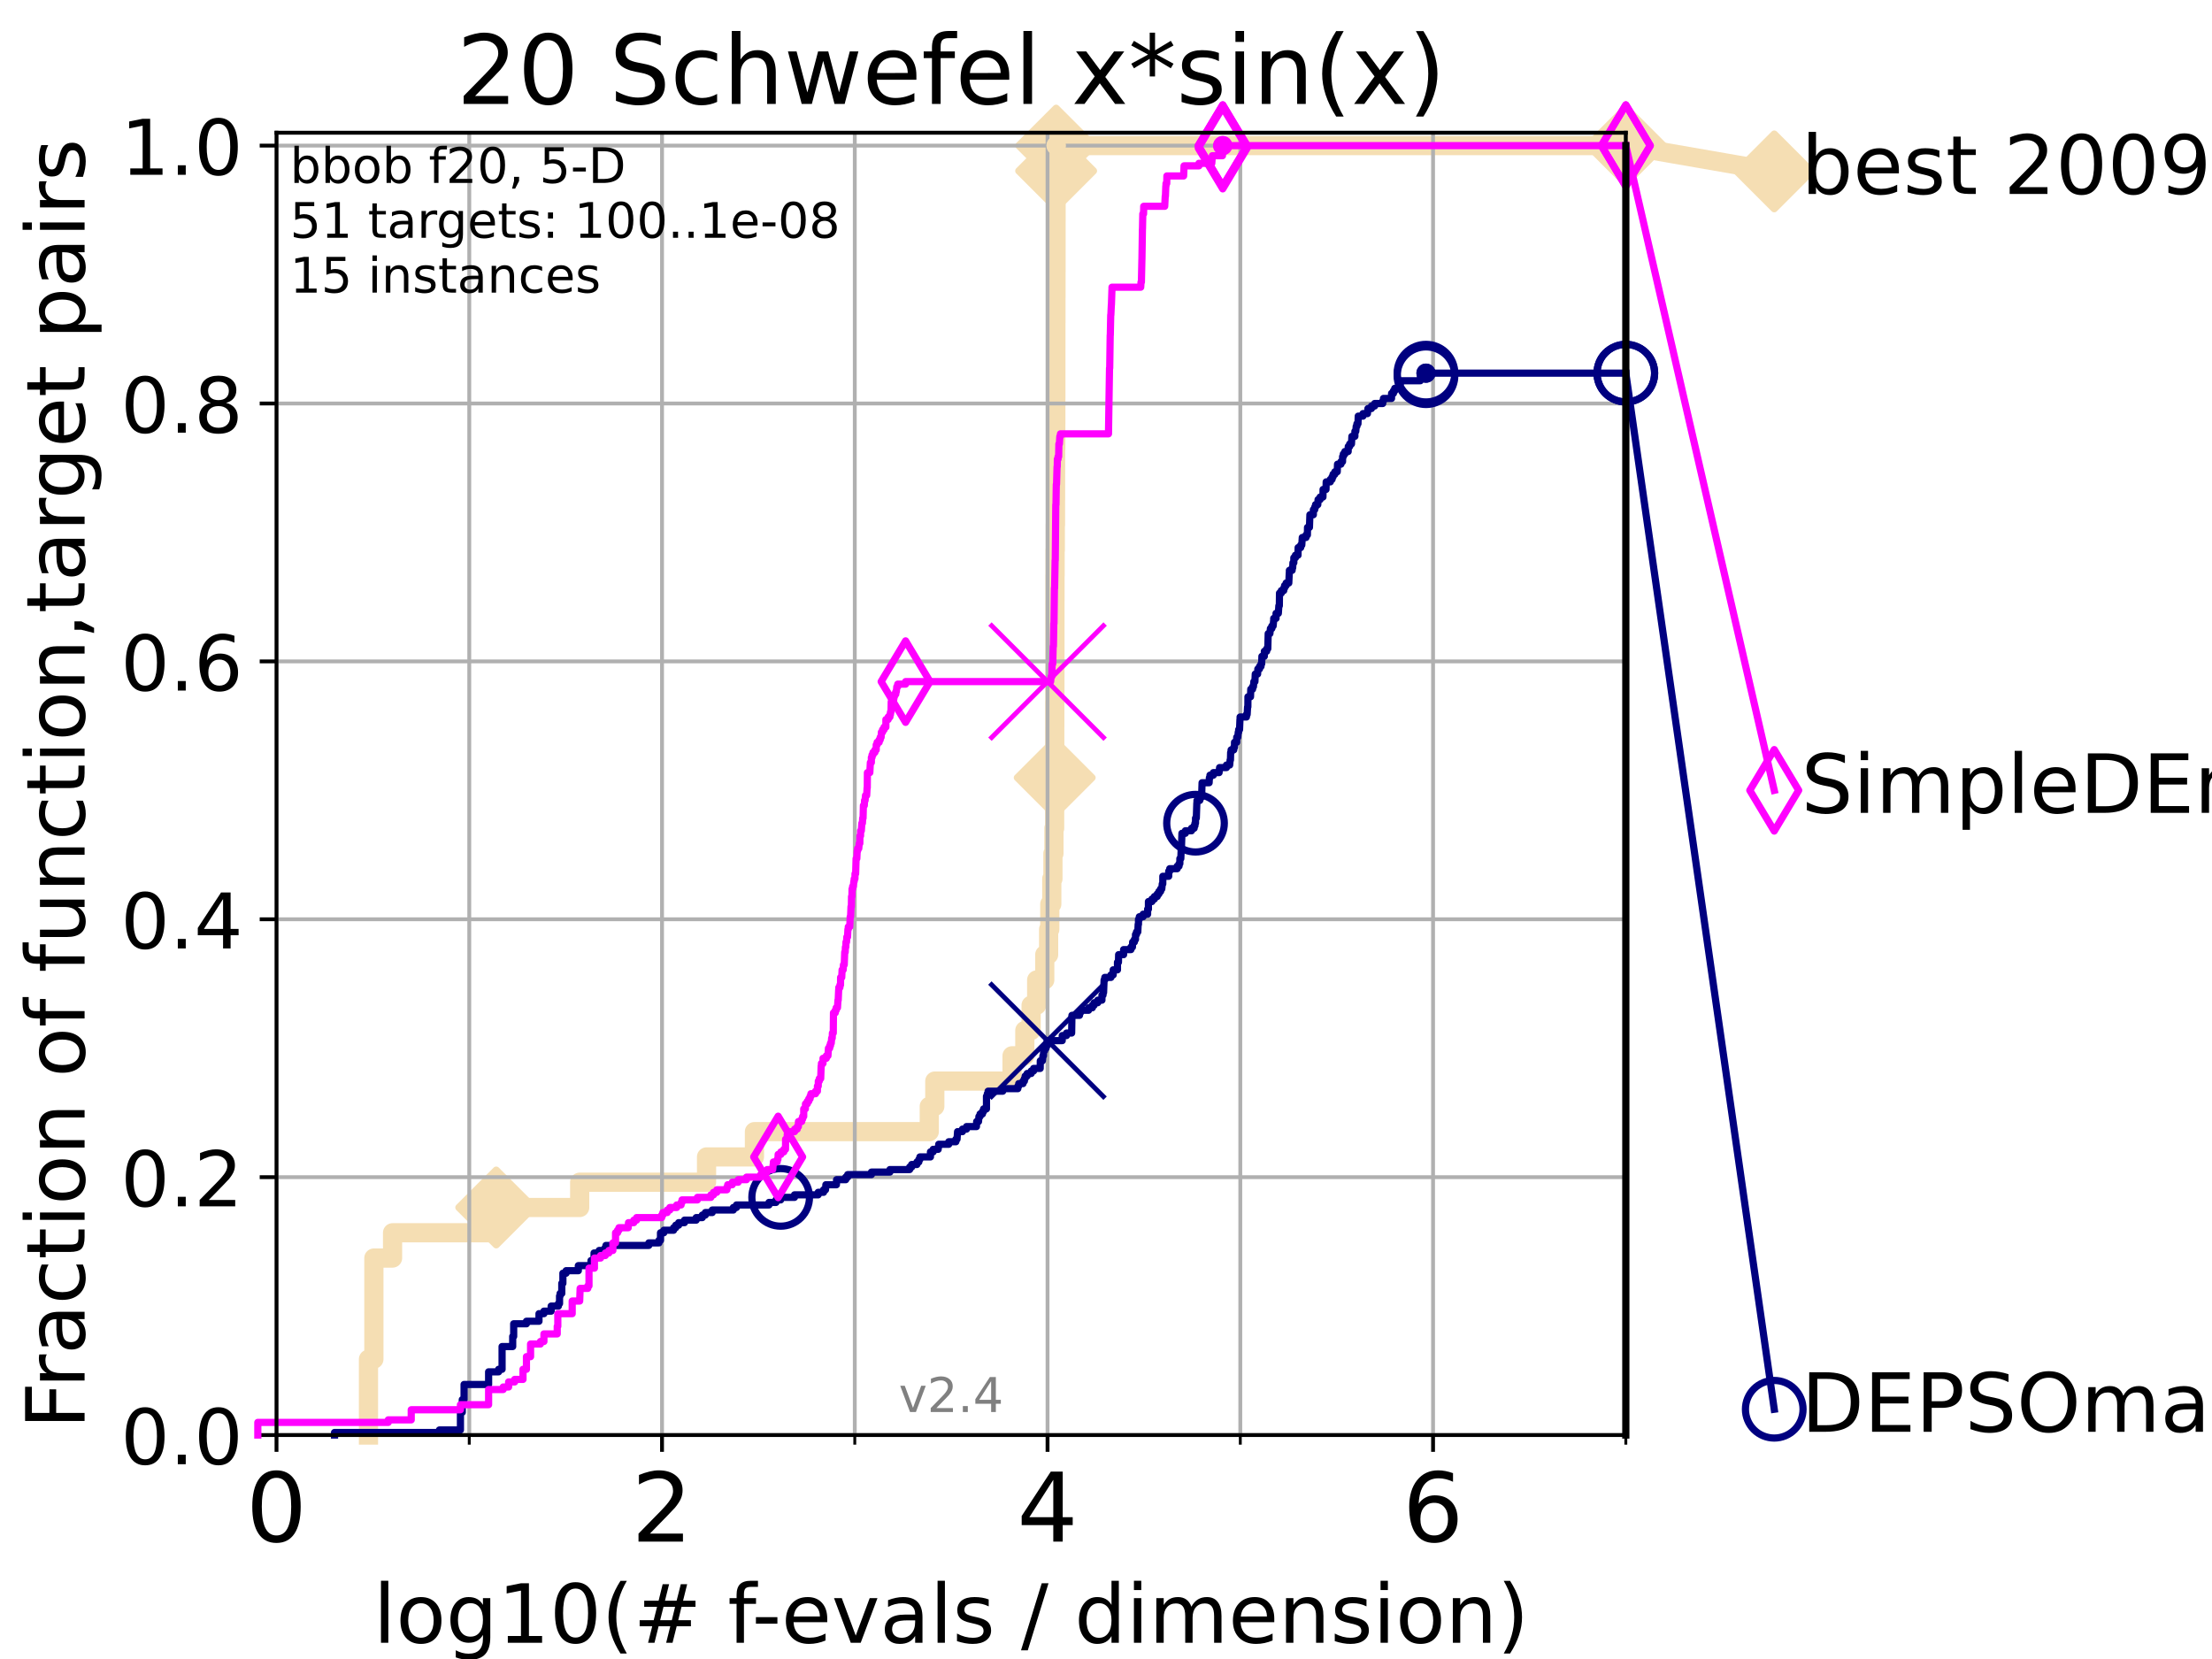 <?xml version="1.0" encoding="utf-8" standalone="no"?>
<!DOCTYPE svg PUBLIC "-//W3C//DTD SVG 1.1//EN"
  "http://www.w3.org/Graphics/SVG/1.1/DTD/svg11.dtd">
<!-- Created with matplotlib (https://matplotlib.org/) -->
<svg height="345.6pt" version="1.1" viewBox="0 0 460.8 345.6" width="460.8pt" xmlns="http://www.w3.org/2000/svg" xmlns:xlink="http://www.w3.org/1999/xlink">
 <defs>
  <style type="text/css">*{stroke-linecap:butt;stroke-linejoin:round;}</style>
 </defs>
 <g id="figure_1">
  <g id="patch_1">
   <path d="M 0 345.6 
L 460.8 345.6 
L 460.8 0 
L 0 0 
z
" style="fill:#ffffff;"/>
  </g>
  <g id="axes_1">
   <g id="patch_2">
    <path d="M 57.6 298.944 
L 338.688 298.944 
L 338.688 27.648 
L 57.6 27.648 
z
" style="fill:#ffffff;"/>
   </g>
   <g id="line2d_1">
    <path d="M 76.759 298.944 
L 76.759 283.143 
L 77.885 283.143 
L 77.885 262.076 
L 81.776 262.076 
L 81.776 256.809 
L 103.372 256.809 
L 103.372 251.542 
L 120.759 251.542 
L 120.759 246.275 
L 147.185 246.275 
L 147.185 241.009 
L 157.163 241.009 
L 157.163 235.742 
L 193.585 235.742 
L 193.585 230.475 
L 194.738 230.475 
L 194.738 225.208 
L 210.828 225.208 
L 210.828 219.941 
L 213.487 219.941 
L 213.487 214.674 
L 214.799 214.674 
L 214.799 209.407 
L 215.959 209.407 
L 215.959 204.141 
L 217.642 204.141 
L 217.642 198.874 
L 218.447 198.874 
L 218.447 193.607 
L 218.69 193.607 
L 218.69 188.34 
L 219.104 188.34 
L 219.104 183.073 
L 219.344 183.073 
L 219.344 177.806 
L 219.553 177.806 
L 219.553 172.539 
L 219.7 172.539 
L 219.7 167.272 
L 219.715 167.272 
L 219.715 162.006 
L 219.722 162.006 
L 219.722 156.739 
L 219.727 156.739 
L 219.727 151.472 
L 219.733 151.472 
L 219.733 146.205 
L 219.755 146.205 
L 219.755 140.938 
L 219.758 140.938 
L 219.758 135.671 
L 219.766 135.671 
L 219.766 130.404 
L 219.767 130.404 
L 219.767 125.138 
L 219.776 125.138 
L 219.776 119.871 
L 219.797 119.871 
L 219.797 114.604 
L 219.84 114.604 
L 219.84 109.337 
L 219.88 109.337 
L 219.88 104.07 
L 219.894 104.07 
L 219.894 98.803 
L 219.899 98.803 
L 219.899 93.536 
L 219.94 93.536 
L 219.94 88.27 
L 219.948 88.27 
L 219.948 83.003 
L 219.952 83.003 
L 219.952 77.736 
L 219.957 77.736 
L 219.957 72.469 
L 219.962 72.469 
L 219.962 67.202 
L 219.97 67.202 
L 219.97 61.935 
L 219.983 61.935 
L 219.983 56.668 
L 219.991 56.668 
L 219.991 51.402 
L 219.994 51.402 
L 219.994 46.135 
L 220.001 46.135 
L 220.001 40.868 
L 220.007 40.868 
L 220.007 35.601 
L 220.012 35.601 
L 220.012 30.334 
L 338.688 30.334 
" style="fill:none;stroke:#f5deb3;stroke-linecap:square;stroke-width:4;"/>
   </g>
   <g id="line2d_2">
    <defs>
     <path d="M 0 7.778 
L 7.778 0 
L 0 -7.778 
L -7.778 0 
z
" id="ma905062f29" style="stroke:#f5deb3;stroke-linejoin:miter;stroke-width:1.5;"/>
    </defs>
    <g>
     <use style="fill:#f5deb3;stroke:#f5deb3;stroke-linejoin:miter;stroke-width:1.5;" x="103.372" xlink:href="#ma905062f29" y="251.542"/>
     <use style="fill:#f5deb3;stroke:#f5deb3;stroke-linejoin:miter;stroke-width:1.5;" x="219.715" xlink:href="#ma905062f29" y="162.006"/>
     <use style="fill:#f5deb3;stroke:#f5deb3;stroke-linejoin:miter;stroke-width:1.5;" x="220.012" xlink:href="#ma905062f29" y="35.601"/>
     <use style="fill:#f5deb3;stroke:#f5deb3;stroke-linejoin:miter;stroke-width:1.5;" x="220.012" xlink:href="#ma905062f29" y="30.334"/>
     <use style="fill:#f5deb3;stroke:#f5deb3;stroke-linejoin:miter;stroke-width:1.5;" x="338.688" xlink:href="#ma905062f29" y="30.334"/>
    </g>
   </g>
   <g id="line2d_3">
    <path style="fill:none;stroke:#f5deb3;stroke-linecap:square;stroke-width:4;"/>
    <g/>
   </g>
   <g id="line2d_4">
    <path d="M 338.688 30.334 
L 369.608 35.706 
" style="fill:none;stroke:#f5deb3;stroke-linecap:square;stroke-width:4;"/>
    <g>
     <use style="fill:#f5deb3;stroke:#f5deb3;stroke-linejoin:miter;stroke-width:1.5;" x="338.688" xlink:href="#ma905062f29" y="30.334"/>
     <use style="fill:#f5deb3;stroke:#f5deb3;stroke-linejoin:miter;stroke-width:1.5;" x="369.608" xlink:href="#ma905062f29" y="35.706"/>
    </g>
   </g>
   <g id="matplotlib.axis_1">
    <g id="xtick_1">
     <g id="line2d_5">
      <path clip-path="url(#p22aa28a8c3)" d="M 57.6 298.944 
L 57.6 27.648 
" style="fill:none;stroke:#b0b0b0;stroke-linecap:square;stroke-width:0.8;"/>
     </g>
     <g id="line2d_6">
      <defs>
       <path d="M 0 0 
L 0 3.5 
" id="m271699b32a" style="stroke:#000000;stroke-width:0.8;"/>
      </defs>
      <g>
       <use style="stroke:#000000;stroke-width:0.8;" x="57.6" xlink:href="#m271699b32a" y="298.944"/>
      </g>
     </g>
     <g id="text_1">
      <!-- 0 -->
      <g transform="translate(51.237 321.141)scale(0.2 -0.2)">
       <defs>
        <path d="M 31.781 66.406 
Q 24.172 66.406 20.328 58.906 
Q 16.5 51.422 16.5 36.375 
Q 16.5 21.391 20.328 13.891 
Q 24.172 6.391 31.781 6.391 
Q 39.453 6.391 43.281 13.891 
Q 47.125 21.391 47.125 36.375 
Q 47.125 51.422 43.281 58.906 
Q 39.453 66.406 31.781 66.406 
z
M 31.781 74.219 
Q 44.047 74.219 50.516 64.516 
Q 56.984 54.828 56.984 36.375 
Q 56.984 17.969 50.516 8.266 
Q 44.047 -1.422 31.781 -1.422 
Q 19.531 -1.422 13.062 8.266 
Q 6.594 17.969 6.594 36.375 
Q 6.594 54.828 13.062 64.516 
Q 19.531 74.219 31.781 74.219 
z
" id="DejaVuSans-48"/>
       </defs>
       <use xlink:href="#DejaVuSans-48"/>
      </g>
     </g>
    </g>
    <g id="xtick_2">
     <g id="line2d_7">
      <path clip-path="url(#p22aa28a8c3)" d="M 137.911 298.944 
L 137.911 27.648 
" style="fill:none;stroke:#b0b0b0;stroke-linecap:square;stroke-width:0.8;"/>
     </g>
     <g id="line2d_8">
      <g>
       <use style="stroke:#000000;stroke-width:0.8;" x="137.911" xlink:href="#m271699b32a" y="298.944"/>
      </g>
     </g>
     <g id="text_2">
      <!-- 2 -->
      <g transform="translate(131.548 321.141)scale(0.2 -0.2)">
       <defs>
        <path d="M 19.188 8.297 
L 53.609 8.297 
L 53.609 0 
L 7.328 0 
L 7.328 8.297 
Q 12.938 14.109 22.625 23.891 
Q 32.328 33.688 34.812 36.531 
Q 39.547 41.844 41.422 45.531 
Q 43.312 49.219 43.312 52.781 
Q 43.312 58.594 39.234 62.25 
Q 35.156 65.922 28.609 65.922 
Q 23.969 65.922 18.812 64.312 
Q 13.672 62.703 7.812 59.422 
L 7.812 69.391 
Q 13.766 71.781 18.938 73 
Q 24.125 74.219 28.422 74.219 
Q 39.75 74.219 46.484 68.547 
Q 53.219 62.891 53.219 53.422 
Q 53.219 48.922 51.531 44.891 
Q 49.859 40.875 45.406 35.406 
Q 44.188 33.984 37.641 27.219 
Q 31.109 20.453 19.188 8.297 
z
" id="DejaVuSans-50"/>
       </defs>
       <use xlink:href="#DejaVuSans-50"/>
      </g>
     </g>
    </g>
    <g id="xtick_3">
     <g id="line2d_9">
      <path clip-path="url(#p22aa28a8c3)" d="M 218.222 298.944 
L 218.222 27.648 
" style="fill:none;stroke:#b0b0b0;stroke-linecap:square;stroke-width:0.8;"/>
     </g>
     <g id="line2d_10">
      <g>
       <use style="stroke:#000000;stroke-width:0.8;" x="218.222" xlink:href="#m271699b32a" y="298.944"/>
      </g>
     </g>
     <g id="text_3">
      <!-- 4 -->
      <g transform="translate(211.859 321.141)scale(0.2 -0.2)">
       <defs>
        <path d="M 37.797 64.312 
L 12.891 25.391 
L 37.797 25.391 
z
M 35.203 72.906 
L 47.609 72.906 
L 47.609 25.391 
L 58.016 25.391 
L 58.016 17.188 
L 47.609 17.188 
L 47.609 0 
L 37.797 0 
L 37.797 17.188 
L 4.891 17.188 
L 4.891 26.703 
z
" id="DejaVuSans-52"/>
       </defs>
       <use xlink:href="#DejaVuSans-52"/>
      </g>
     </g>
    </g>
    <g id="xtick_4">
     <g id="line2d_11">
      <path clip-path="url(#p22aa28a8c3)" d="M 298.533 298.944 
L 298.533 27.648 
" style="fill:none;stroke:#b0b0b0;stroke-linecap:square;stroke-width:0.8;"/>
     </g>
     <g id="line2d_12">
      <g>
       <use style="stroke:#000000;stroke-width:0.8;" x="298.533" xlink:href="#m271699b32a" y="298.944"/>
      </g>
     </g>
     <g id="text_4">
      <!-- 6 -->
      <g transform="translate(292.17 321.141)scale(0.2 -0.2)">
       <defs>
        <path d="M 33.016 40.375 
Q 26.375 40.375 22.484 35.828 
Q 18.609 31.297 18.609 23.391 
Q 18.609 15.531 22.484 10.953 
Q 26.375 6.391 33.016 6.391 
Q 39.656 6.391 43.531 10.953 
Q 47.406 15.531 47.406 23.391 
Q 47.406 31.297 43.531 35.828 
Q 39.656 40.375 33.016 40.375 
z
M 52.594 71.297 
L 52.594 62.312 
Q 48.875 64.062 45.094 64.984 
Q 41.312 65.922 37.594 65.922 
Q 27.828 65.922 22.672 59.328 
Q 17.531 52.734 16.797 39.406 
Q 19.672 43.656 24.016 45.922 
Q 28.375 48.188 33.594 48.188 
Q 44.578 48.188 50.953 41.516 
Q 57.328 34.859 57.328 23.391 
Q 57.328 12.156 50.688 5.359 
Q 44.047 -1.422 33.016 -1.422 
Q 20.359 -1.422 13.672 8.266 
Q 6.984 17.969 6.984 36.375 
Q 6.984 53.656 15.188 63.938 
Q 23.391 74.219 37.203 74.219 
Q 40.922 74.219 44.703 73.484 
Q 48.484 72.75 52.594 71.297 
z
" id="DejaVuSans-54"/>
       </defs>
       <use xlink:href="#DejaVuSans-54"/>
      </g>
     </g>
    </g>
    <g id="xtick_5">
     <g id="line2d_13">
      <path clip-path="url(#p22aa28a8c3)" d="M 97.755 298.944 
L 97.755 27.648 
" style="fill:none;stroke:#b0b0b0;stroke-linecap:square;stroke-width:0.8;"/>
     </g>
     <g id="line2d_14">
      <defs>
       <path d="M 0 0 
L 0 2 
" id="mf7f2dc709d" style="stroke:#000000;stroke-width:0.6;"/>
      </defs>
      <g>
       <use style="stroke:#000000;stroke-width:0.6;" x="97.755" xlink:href="#mf7f2dc709d" y="298.944"/>
      </g>
     </g>
    </g>
    <g id="xtick_6">
     <g id="line2d_15">
      <path clip-path="url(#p22aa28a8c3)" d="M 178.066 298.944 
L 178.066 27.648 
" style="fill:none;stroke:#b0b0b0;stroke-linecap:square;stroke-width:0.8;"/>
     </g>
     <g id="line2d_16">
      <g>
       <use style="stroke:#000000;stroke-width:0.6;" x="178.066" xlink:href="#mf7f2dc709d" y="298.944"/>
      </g>
     </g>
    </g>
    <g id="xtick_7">
     <g id="line2d_17">
      <path clip-path="url(#p22aa28a8c3)" d="M 258.377 298.944 
L 258.377 27.648 
" style="fill:none;stroke:#b0b0b0;stroke-linecap:square;stroke-width:0.8;"/>
     </g>
     <g id="line2d_18">
      <g>
       <use style="stroke:#000000;stroke-width:0.6;" x="258.377" xlink:href="#mf7f2dc709d" y="298.944"/>
      </g>
     </g>
    </g>
    <g id="xtick_8">
     <g id="line2d_19">
      <path clip-path="url(#p22aa28a8c3)" d="M 338.688 298.944 
L 338.688 27.648 
" style="fill:none;stroke:#b0b0b0;stroke-linecap:square;stroke-width:0.8;"/>
     </g>
     <g id="line2d_20">
      <g>
       <use style="stroke:#000000;stroke-width:0.6;" x="338.688" xlink:href="#mf7f2dc709d" y="298.944"/>
      </g>
     </g>
    </g>
    <g id="text_5">
     <!-- log10(# f-evals / dimension) -->
     <g transform="translate(77.764 342.218)scale(0.17 -0.17)">
      <defs>
       <path d="M 9.422 75.984 
L 18.406 75.984 
L 18.406 0 
L 9.422 0 
z
" id="DejaVuSans-108"/>
       <path d="M 30.609 48.391 
Q 23.391 48.391 19.188 42.75 
Q 14.984 37.109 14.984 27.297 
Q 14.984 17.484 19.156 11.844 
Q 23.344 6.203 30.609 6.203 
Q 37.797 6.203 41.984 11.859 
Q 46.188 17.531 46.188 27.297 
Q 46.188 37.016 41.984 42.703 
Q 37.797 48.391 30.609 48.391 
z
M 30.609 56 
Q 42.328 56 49.016 48.375 
Q 55.719 40.766 55.719 27.297 
Q 55.719 13.875 49.016 6.219 
Q 42.328 -1.422 30.609 -1.422 
Q 18.844 -1.422 12.172 6.219 
Q 5.516 13.875 5.516 27.297 
Q 5.516 40.766 12.172 48.375 
Q 18.844 56 30.609 56 
z
" id="DejaVuSans-111"/>
       <path d="M 45.406 27.984 
Q 45.406 37.75 41.375 43.109 
Q 37.359 48.484 30.078 48.484 
Q 22.859 48.484 18.828 43.109 
Q 14.797 37.75 14.797 27.984 
Q 14.797 18.266 18.828 12.891 
Q 22.859 7.516 30.078 7.516 
Q 37.359 7.516 41.375 12.891 
Q 45.406 18.266 45.406 27.984 
z
M 54.391 6.781 
Q 54.391 -7.172 48.188 -13.984 
Q 42 -20.797 29.203 -20.797 
Q 24.469 -20.797 20.266 -20.094 
Q 16.062 -19.391 12.109 -17.922 
L 12.109 -9.188 
Q 16.062 -11.328 19.922 -12.344 
Q 23.781 -13.375 27.781 -13.375 
Q 36.625 -13.375 41.016 -8.766 
Q 45.406 -4.156 45.406 5.172 
L 45.406 9.625 
Q 42.625 4.781 38.281 2.391 
Q 33.938 0 27.875 0 
Q 17.828 0 11.672 7.656 
Q 5.516 15.328 5.516 27.984 
Q 5.516 40.672 11.672 48.328 
Q 17.828 56 27.875 56 
Q 33.938 56 38.281 53.609 
Q 42.625 51.219 45.406 46.391 
L 45.406 54.688 
L 54.391 54.688 
z
" id="DejaVuSans-103"/>
       <path d="M 12.406 8.297 
L 28.516 8.297 
L 28.516 63.922 
L 10.984 60.406 
L 10.984 69.391 
L 28.422 72.906 
L 38.281 72.906 
L 38.281 8.297 
L 54.391 8.297 
L 54.391 0 
L 12.406 0 
z
" id="DejaVuSans-49"/>
       <path d="M 31 75.875 
Q 24.469 64.656 21.281 53.656 
Q 18.109 42.672 18.109 31.391 
Q 18.109 20.125 21.312 9.062 
Q 24.516 -2 31 -13.188 
L 23.188 -13.188 
Q 15.875 -1.703 12.234 9.375 
Q 8.594 20.453 8.594 31.391 
Q 8.594 42.281 12.203 53.312 
Q 15.828 64.359 23.188 75.875 
z
" id="DejaVuSans-40"/>
       <path d="M 51.125 44 
L 36.922 44 
L 32.812 27.688 
L 47.125 27.688 
z
M 43.797 71.781 
L 38.719 51.516 
L 52.984 51.516 
L 58.109 71.781 
L 65.922 71.781 
L 60.891 51.516 
L 76.125 51.516 
L 76.125 44 
L 58.984 44 
L 54.984 27.688 
L 70.516 27.688 
L 70.516 20.219 
L 53.078 20.219 
L 48 0 
L 40.188 0 
L 45.219 20.219 
L 30.906 20.219 
L 25.875 0 
L 18.016 0 
L 23.094 20.219 
L 7.719 20.219 
L 7.719 27.688 
L 24.906 27.688 
L 29 44 
L 13.281 44 
L 13.281 51.516 
L 30.906 51.516 
L 35.891 71.781 
z
" id="DejaVuSans-35"/>
       <path id="DejaVuSans-32"/>
       <path d="M 37.109 75.984 
L 37.109 68.5 
L 28.516 68.5 
Q 23.688 68.5 21.797 66.547 
Q 19.922 64.594 19.922 59.516 
L 19.922 54.688 
L 34.719 54.688 
L 34.719 47.703 
L 19.922 47.703 
L 19.922 0 
L 10.891 0 
L 10.891 47.703 
L 2.297 47.703 
L 2.297 54.688 
L 10.891 54.688 
L 10.891 58.5 
Q 10.891 67.625 15.141 71.797 
Q 19.391 75.984 28.609 75.984 
z
" id="DejaVuSans-102"/>
       <path d="M 4.891 31.391 
L 31.203 31.391 
L 31.203 23.391 
L 4.891 23.391 
z
" id="DejaVuSans-45"/>
       <path d="M 56.203 29.594 
L 56.203 25.203 
L 14.891 25.203 
Q 15.484 15.922 20.484 11.062 
Q 25.484 6.203 34.422 6.203 
Q 39.594 6.203 44.453 7.469 
Q 49.312 8.734 54.109 11.281 
L 54.109 2.781 
Q 49.266 0.734 44.188 -0.344 
Q 39.109 -1.422 33.891 -1.422 
Q 20.797 -1.422 13.156 6.188 
Q 5.516 13.812 5.516 26.812 
Q 5.516 40.234 12.766 48.109 
Q 20.016 56 32.328 56 
Q 43.359 56 49.781 48.891 
Q 56.203 41.797 56.203 29.594 
z
M 47.219 32.234 
Q 47.125 39.594 43.094 43.984 
Q 39.062 48.391 32.422 48.391 
Q 24.906 48.391 20.391 44.141 
Q 15.875 39.891 15.188 32.172 
z
" id="DejaVuSans-101"/>
       <path d="M 2.984 54.688 
L 12.5 54.688 
L 29.594 8.797 
L 46.688 54.688 
L 56.203 54.688 
L 35.688 0 
L 23.484 0 
z
" id="DejaVuSans-118"/>
       <path d="M 34.281 27.484 
Q 23.391 27.484 19.188 25 
Q 14.984 22.516 14.984 16.5 
Q 14.984 11.719 18.141 8.906 
Q 21.297 6.109 26.703 6.109 
Q 34.188 6.109 38.703 11.406 
Q 43.219 16.703 43.219 25.484 
L 43.219 27.484 
z
M 52.203 31.203 
L 52.203 0 
L 43.219 0 
L 43.219 8.297 
Q 40.141 3.328 35.547 0.953 
Q 30.953 -1.422 24.312 -1.422 
Q 15.922 -1.422 10.953 3.297 
Q 6 8.016 6 15.922 
Q 6 25.141 12.172 29.828 
Q 18.359 34.516 30.609 34.516 
L 43.219 34.516 
L 43.219 35.406 
Q 43.219 41.609 39.141 45 
Q 35.062 48.391 27.688 48.391 
Q 23 48.391 18.547 47.266 
Q 14.109 46.141 10.016 43.891 
L 10.016 52.203 
Q 14.938 54.109 19.578 55.047 
Q 24.219 56 28.609 56 
Q 40.484 56 46.344 49.844 
Q 52.203 43.703 52.203 31.203 
z
" id="DejaVuSans-97"/>
       <path d="M 44.281 53.078 
L 44.281 44.578 
Q 40.484 46.531 36.375 47.5 
Q 32.281 48.484 27.875 48.484 
Q 21.188 48.484 17.844 46.438 
Q 14.5 44.391 14.5 40.281 
Q 14.5 37.156 16.891 35.375 
Q 19.281 33.594 26.516 31.984 
L 29.594 31.297 
Q 39.156 29.25 43.188 25.516 
Q 47.219 21.781 47.219 15.094 
Q 47.219 7.469 41.188 3.016 
Q 35.156 -1.422 24.609 -1.422 
Q 20.219 -1.422 15.453 -0.562 
Q 10.688 0.297 5.422 2 
L 5.422 11.281 
Q 10.406 8.688 15.234 7.391 
Q 20.062 6.109 24.812 6.109 
Q 31.156 6.109 34.562 8.281 
Q 37.984 10.453 37.984 14.406 
Q 37.984 18.062 35.516 20.016 
Q 33.062 21.969 24.703 23.781 
L 21.578 24.516 
Q 13.234 26.266 9.516 29.906 
Q 5.812 33.547 5.812 39.891 
Q 5.812 47.609 11.281 51.797 
Q 16.75 56 26.812 56 
Q 31.781 56 36.172 55.266 
Q 40.578 54.547 44.281 53.078 
z
" id="DejaVuSans-115"/>
       <path d="M 25.391 72.906 
L 33.688 72.906 
L 8.297 -9.281 
L 0 -9.281 
z
" id="DejaVuSans-47"/>
       <path d="M 45.406 46.391 
L 45.406 75.984 
L 54.391 75.984 
L 54.391 0 
L 45.406 0 
L 45.406 8.203 
Q 42.578 3.328 38.25 0.953 
Q 33.938 -1.422 27.875 -1.422 
Q 17.969 -1.422 11.734 6.484 
Q 5.516 14.406 5.516 27.297 
Q 5.516 40.188 11.734 48.094 
Q 17.969 56 27.875 56 
Q 33.938 56 38.25 53.625 
Q 42.578 51.266 45.406 46.391 
z
M 14.797 27.297 
Q 14.797 17.391 18.875 11.75 
Q 22.953 6.109 30.078 6.109 
Q 37.203 6.109 41.297 11.75 
Q 45.406 17.391 45.406 27.297 
Q 45.406 37.203 41.297 42.844 
Q 37.203 48.484 30.078 48.484 
Q 22.953 48.484 18.875 42.844 
Q 14.797 37.203 14.797 27.297 
z
" id="DejaVuSans-100"/>
       <path d="M 9.422 54.688 
L 18.406 54.688 
L 18.406 0 
L 9.422 0 
z
M 9.422 75.984 
L 18.406 75.984 
L 18.406 64.594 
L 9.422 64.594 
z
" id="DejaVuSans-105"/>
       <path d="M 52 44.188 
Q 55.375 50.25 60.062 53.125 
Q 64.75 56 71.094 56 
Q 79.641 56 84.281 50.016 
Q 88.922 44.047 88.922 33.016 
L 88.922 0 
L 79.891 0 
L 79.891 32.719 
Q 79.891 40.578 77.094 44.375 
Q 74.312 48.188 68.609 48.188 
Q 61.625 48.188 57.562 43.547 
Q 53.516 38.922 53.516 30.906 
L 53.516 0 
L 44.484 0 
L 44.484 32.719 
Q 44.484 40.625 41.703 44.406 
Q 38.922 48.188 33.109 48.188 
Q 26.219 48.188 22.156 43.531 
Q 18.109 38.875 18.109 30.906 
L 18.109 0 
L 9.078 0 
L 9.078 54.688 
L 18.109 54.688 
L 18.109 46.188 
Q 21.188 51.219 25.484 53.609 
Q 29.781 56 35.688 56 
Q 41.656 56 45.828 52.969 
Q 50 49.953 52 44.188 
z
" id="DejaVuSans-109"/>
       <path d="M 54.891 33.016 
L 54.891 0 
L 45.906 0 
L 45.906 32.719 
Q 45.906 40.484 42.875 44.328 
Q 39.844 48.188 33.797 48.188 
Q 26.516 48.188 22.312 43.547 
Q 18.109 38.922 18.109 30.906 
L 18.109 0 
L 9.078 0 
L 9.078 54.688 
L 18.109 54.688 
L 18.109 46.188 
Q 21.344 51.125 25.703 53.562 
Q 30.078 56 35.797 56 
Q 45.219 56 50.047 50.172 
Q 54.891 44.344 54.891 33.016 
z
" id="DejaVuSans-110"/>
       <path d="M 8.016 75.875 
L 15.828 75.875 
Q 23.141 64.359 26.781 53.312 
Q 30.422 42.281 30.422 31.391 
Q 30.422 20.453 26.781 9.375 
Q 23.141 -1.703 15.828 -13.188 
L 8.016 -13.188 
Q 14.5 -2 17.703 9.062 
Q 20.906 20.125 20.906 31.391 
Q 20.906 42.672 17.703 53.656 
Q 14.5 64.656 8.016 75.875 
z
" id="DejaVuSans-41"/>
      </defs>
      <use xlink:href="#DejaVuSans-108"/>
      <use x="27.783" xlink:href="#DejaVuSans-111"/>
      <use x="88.965" xlink:href="#DejaVuSans-103"/>
      <use x="152.441" xlink:href="#DejaVuSans-49"/>
      <use x="216.064" xlink:href="#DejaVuSans-48"/>
      <use x="279.688" xlink:href="#DejaVuSans-40"/>
      <use x="318.701" xlink:href="#DejaVuSans-35"/>
      <use x="402.49" xlink:href="#DejaVuSans-32"/>
      <use x="434.277" xlink:href="#DejaVuSans-102"/>
      <use x="463.982" xlink:href="#DejaVuSans-45"/>
      <use x="500.066" xlink:href="#DejaVuSans-101"/>
      <use x="561.59" xlink:href="#DejaVuSans-118"/>
      <use x="620.77" xlink:href="#DejaVuSans-97"/>
      <use x="682.049" xlink:href="#DejaVuSans-108"/>
      <use x="709.832" xlink:href="#DejaVuSans-115"/>
      <use x="761.932" xlink:href="#DejaVuSans-32"/>
      <use x="793.719" xlink:href="#DejaVuSans-47"/>
      <use x="827.41" xlink:href="#DejaVuSans-32"/>
      <use x="859.197" xlink:href="#DejaVuSans-100"/>
      <use x="922.674" xlink:href="#DejaVuSans-105"/>
      <use x="950.457" xlink:href="#DejaVuSans-109"/>
      <use x="1047.869" xlink:href="#DejaVuSans-101"/>
      <use x="1109.393" xlink:href="#DejaVuSans-110"/>
      <use x="1172.771" xlink:href="#DejaVuSans-115"/>
      <use x="1224.871" xlink:href="#DejaVuSans-105"/>
      <use x="1252.654" xlink:href="#DejaVuSans-111"/>
      <use x="1313.836" xlink:href="#DejaVuSans-110"/>
      <use x="1377.215" xlink:href="#DejaVuSans-41"/>
     </g>
    </g>
   </g>
   <g id="matplotlib.axis_2">
    <g id="ytick_1">
     <g id="line2d_21">
      <path clip-path="url(#p22aa28a8c3)" d="M 57.6 298.944 
L 338.688 298.944 
" style="fill:none;stroke:#b0b0b0;stroke-linecap:square;stroke-width:0.8;"/>
     </g>
     <g id="line2d_22">
      <defs>
       <path d="M 0 0 
L -3.5 0 
" id="m4cf940e43e" style="stroke:#000000;stroke-width:0.8;"/>
      </defs>
      <g>
       <use style="stroke:#000000;stroke-width:0.8;" x="57.6" xlink:href="#m4cf940e43e" y="298.944"/>
      </g>
     </g>
     <g id="text_6">
      <!-- 0.0 -->
      <g transform="translate(25.155 305.023)scale(0.16 -0.16)">
       <defs>
        <path d="M 10.688 12.406 
L 21 12.406 
L 21 0 
L 10.688 0 
z
" id="DejaVuSans-46"/>
       </defs>
       <use xlink:href="#DejaVuSans-48"/>
       <use x="63.623" xlink:href="#DejaVuSans-46"/>
       <use x="95.41" xlink:href="#DejaVuSans-48"/>
      </g>
     </g>
    </g>
    <g id="ytick_2">
     <g id="line2d_23">
      <path clip-path="url(#p22aa28a8c3)" d="M 57.6 245.222 
L 338.688 245.222 
" style="fill:none;stroke:#b0b0b0;stroke-linecap:square;stroke-width:0.8;"/>
     </g>
     <g id="line2d_24">
      <g>
       <use style="stroke:#000000;stroke-width:0.8;" x="57.6" xlink:href="#m4cf940e43e" y="245.222"/>
      </g>
     </g>
     <g id="text_7">
      <!-- 0.2 -->
      <g transform="translate(25.155 251.301)scale(0.16 -0.16)">
       <use xlink:href="#DejaVuSans-48"/>
       <use x="63.623" xlink:href="#DejaVuSans-46"/>
       <use x="95.41" xlink:href="#DejaVuSans-50"/>
      </g>
     </g>
    </g>
    <g id="ytick_3">
     <g id="line2d_25">
      <path clip-path="url(#p22aa28a8c3)" d="M 57.6 191.5 
L 338.688 191.5 
" style="fill:none;stroke:#b0b0b0;stroke-linecap:square;stroke-width:0.8;"/>
     </g>
     <g id="line2d_26">
      <g>
       <use style="stroke:#000000;stroke-width:0.8;" x="57.6" xlink:href="#m4cf940e43e" y="191.5"/>
      </g>
     </g>
     <g id="text_8">
      <!-- 0.4 -->
      <g transform="translate(25.155 197.579)scale(0.16 -0.16)">
       <use xlink:href="#DejaVuSans-48"/>
       <use x="63.623" xlink:href="#DejaVuSans-46"/>
       <use x="95.41" xlink:href="#DejaVuSans-52"/>
      </g>
     </g>
    </g>
    <g id="ytick_4">
     <g id="line2d_27">
      <path clip-path="url(#p22aa28a8c3)" d="M 57.6 137.778 
L 338.688 137.778 
" style="fill:none;stroke:#b0b0b0;stroke-linecap:square;stroke-width:0.8;"/>
     </g>
     <g id="line2d_28">
      <g>
       <use style="stroke:#000000;stroke-width:0.8;" x="57.6" xlink:href="#m4cf940e43e" y="137.778"/>
      </g>
     </g>
     <g id="text_9">
      <!-- 0.6 -->
      <g transform="translate(25.155 143.857)scale(0.16 -0.16)">
       <use xlink:href="#DejaVuSans-48"/>
       <use x="63.623" xlink:href="#DejaVuSans-46"/>
       <use x="95.41" xlink:href="#DejaVuSans-54"/>
      </g>
     </g>
    </g>
    <g id="ytick_5">
     <g id="line2d_29">
      <path clip-path="url(#p22aa28a8c3)" d="M 57.6 84.056 
L 338.688 84.056 
" style="fill:none;stroke:#b0b0b0;stroke-linecap:square;stroke-width:0.8;"/>
     </g>
     <g id="line2d_30">
      <g>
       <use style="stroke:#000000;stroke-width:0.8;" x="57.6" xlink:href="#m4cf940e43e" y="84.056"/>
      </g>
     </g>
     <g id="text_10">
      <!-- 0.8 -->
      <g transform="translate(25.155 90.135)scale(0.16 -0.16)">
       <defs>
        <path d="M 31.781 34.625 
Q 24.75 34.625 20.719 30.859 
Q 16.703 27.094 16.703 20.516 
Q 16.703 13.922 20.719 10.156 
Q 24.75 6.391 31.781 6.391 
Q 38.812 6.391 42.859 10.172 
Q 46.922 13.969 46.922 20.516 
Q 46.922 27.094 42.891 30.859 
Q 38.875 34.625 31.781 34.625 
z
M 21.922 38.812 
Q 15.578 40.375 12.031 44.719 
Q 8.5 49.078 8.5 55.328 
Q 8.5 64.062 14.719 69.141 
Q 20.953 74.219 31.781 74.219 
Q 42.672 74.219 48.875 69.141 
Q 55.078 64.062 55.078 55.328 
Q 55.078 49.078 51.531 44.719 
Q 48 40.375 41.703 38.812 
Q 48.828 37.156 52.797 32.312 
Q 56.781 27.484 56.781 20.516 
Q 56.781 9.906 50.312 4.234 
Q 43.844 -1.422 31.781 -1.422 
Q 19.734 -1.422 13.25 4.234 
Q 6.781 9.906 6.781 20.516 
Q 6.781 27.484 10.781 32.312 
Q 14.797 37.156 21.922 38.812 
z
M 18.312 54.391 
Q 18.312 48.734 21.844 45.562 
Q 25.391 42.391 31.781 42.391 
Q 38.141 42.391 41.719 45.562 
Q 45.312 48.734 45.312 54.391 
Q 45.312 60.062 41.719 63.234 
Q 38.141 66.406 31.781 66.406 
Q 25.391 66.406 21.844 63.234 
Q 18.312 60.062 18.312 54.391 
z
" id="DejaVuSans-56"/>
       </defs>
       <use xlink:href="#DejaVuSans-48"/>
       <use x="63.623" xlink:href="#DejaVuSans-46"/>
       <use x="95.41" xlink:href="#DejaVuSans-56"/>
      </g>
     </g>
    </g>
    <g id="ytick_6">
     <g id="line2d_31">
      <path clip-path="url(#p22aa28a8c3)" d="M 57.6 30.334 
L 338.688 30.334 
" style="fill:none;stroke:#b0b0b0;stroke-linecap:square;stroke-width:0.8;"/>
     </g>
     <g id="line2d_32">
      <g>
       <use style="stroke:#000000;stroke-width:0.8;" x="57.6" xlink:href="#m4cf940e43e" y="30.334"/>
      </g>
     </g>
     <g id="text_11">
      <!-- 1.0 -->
      <g transform="translate(25.155 36.413)scale(0.16 -0.16)">
       <use xlink:href="#DejaVuSans-49"/>
       <use x="63.623" xlink:href="#DejaVuSans-46"/>
       <use x="95.41" xlink:href="#DejaVuSans-48"/>
      </g>
     </g>
    </g>
    <g id="text_12">
     <!-- Fraction of function,target pairs -->
     <g transform="translate(17.62 297.681)rotate(-90)scale(0.17 -0.17)">
      <defs>
       <path d="M 9.812 72.906 
L 51.703 72.906 
L 51.703 64.594 
L 19.672 64.594 
L 19.672 43.109 
L 48.578 43.109 
L 48.578 34.812 
L 19.672 34.812 
L 19.672 0 
L 9.812 0 
z
" id="DejaVuSans-70"/>
       <path d="M 41.109 46.297 
Q 39.594 47.172 37.812 47.578 
Q 36.031 48 33.891 48 
Q 26.266 48 22.188 43.047 
Q 18.109 38.094 18.109 28.812 
L 18.109 0 
L 9.078 0 
L 9.078 54.688 
L 18.109 54.688 
L 18.109 46.188 
Q 20.953 51.172 25.484 53.578 
Q 30.031 56 36.531 56 
Q 37.453 56 38.578 55.875 
Q 39.703 55.766 41.062 55.516 
z
" id="DejaVuSans-114"/>
       <path d="M 48.781 52.594 
L 48.781 44.188 
Q 44.969 46.297 41.141 47.344 
Q 37.312 48.391 33.406 48.391 
Q 24.656 48.391 19.812 42.844 
Q 14.984 37.312 14.984 27.297 
Q 14.984 17.281 19.812 11.734 
Q 24.656 6.203 33.406 6.203 
Q 37.312 6.203 41.141 7.25 
Q 44.969 8.297 48.781 10.406 
L 48.781 2.094 
Q 45.016 0.344 40.984 -0.531 
Q 36.969 -1.422 32.422 -1.422 
Q 20.062 -1.422 12.781 6.344 
Q 5.516 14.109 5.516 27.297 
Q 5.516 40.672 12.859 48.328 
Q 20.219 56 33.016 56 
Q 37.156 56 41.109 55.141 
Q 45.062 54.297 48.781 52.594 
z
" id="DejaVuSans-99"/>
       <path d="M 18.312 70.219 
L 18.312 54.688 
L 36.812 54.688 
L 36.812 47.703 
L 18.312 47.703 
L 18.312 18.016 
Q 18.312 11.328 20.141 9.422 
Q 21.969 7.516 27.594 7.516 
L 36.812 7.516 
L 36.812 0 
L 27.594 0 
Q 17.188 0 13.234 3.875 
Q 9.281 7.766 9.281 18.016 
L 9.281 47.703 
L 2.688 47.703 
L 2.688 54.688 
L 9.281 54.688 
L 9.281 70.219 
z
" id="DejaVuSans-116"/>
       <path d="M 8.5 21.578 
L 8.5 54.688 
L 17.484 54.688 
L 17.484 21.922 
Q 17.484 14.156 20.5 10.266 
Q 23.531 6.391 29.594 6.391 
Q 36.859 6.391 41.078 11.031 
Q 45.312 15.672 45.312 23.688 
L 45.312 54.688 
L 54.297 54.688 
L 54.297 0 
L 45.312 0 
L 45.312 8.406 
Q 42.047 3.422 37.719 1 
Q 33.406 -1.422 27.688 -1.422 
Q 18.266 -1.422 13.375 4.438 
Q 8.5 10.297 8.5 21.578 
z
M 31.109 56 
z
" id="DejaVuSans-117"/>
       <path d="M 11.719 12.406 
L 22.016 12.406 
L 22.016 4 
L 14.016 -11.625 
L 7.719 -11.625 
L 11.719 4 
z
" id="DejaVuSans-44"/>
       <path d="M 18.109 8.203 
L 18.109 -20.797 
L 9.078 -20.797 
L 9.078 54.688 
L 18.109 54.688 
L 18.109 46.391 
Q 20.953 51.266 25.266 53.625 
Q 29.594 56 35.594 56 
Q 45.562 56 51.781 48.094 
Q 58.016 40.188 58.016 27.297 
Q 58.016 14.406 51.781 6.484 
Q 45.562 -1.422 35.594 -1.422 
Q 29.594 -1.422 25.266 0.953 
Q 20.953 3.328 18.109 8.203 
z
M 48.688 27.297 
Q 48.688 37.203 44.609 42.844 
Q 40.531 48.484 33.406 48.484 
Q 26.266 48.484 22.188 42.844 
Q 18.109 37.203 18.109 27.297 
Q 18.109 17.391 22.188 11.75 
Q 26.266 6.109 33.406 6.109 
Q 40.531 6.109 44.609 11.75 
Q 48.688 17.391 48.688 27.297 
z
" id="DejaVuSans-112"/>
      </defs>
      <use xlink:href="#DejaVuSans-70"/>
      <use x="50.27" xlink:href="#DejaVuSans-114"/>
      <use x="91.383" xlink:href="#DejaVuSans-97"/>
      <use x="152.662" xlink:href="#DejaVuSans-99"/>
      <use x="207.643" xlink:href="#DejaVuSans-116"/>
      <use x="246.852" xlink:href="#DejaVuSans-105"/>
      <use x="274.635" xlink:href="#DejaVuSans-111"/>
      <use x="335.816" xlink:href="#DejaVuSans-110"/>
      <use x="399.195" xlink:href="#DejaVuSans-32"/>
      <use x="430.982" xlink:href="#DejaVuSans-111"/>
      <use x="492.164" xlink:href="#DejaVuSans-102"/>
      <use x="527.369" xlink:href="#DejaVuSans-32"/>
      <use x="559.156" xlink:href="#DejaVuSans-102"/>
      <use x="594.361" xlink:href="#DejaVuSans-117"/>
      <use x="657.74" xlink:href="#DejaVuSans-110"/>
      <use x="721.119" xlink:href="#DejaVuSans-99"/>
      <use x="776.1" xlink:href="#DejaVuSans-116"/>
      <use x="815.309" xlink:href="#DejaVuSans-105"/>
      <use x="843.092" xlink:href="#DejaVuSans-111"/>
      <use x="904.273" xlink:href="#DejaVuSans-110"/>
      <use x="967.652" xlink:href="#DejaVuSans-44"/>
      <use x="999.439" xlink:href="#DejaVuSans-116"/>
      <use x="1038.648" xlink:href="#DejaVuSans-97"/>
      <use x="1099.928" xlink:href="#DejaVuSans-114"/>
      <use x="1139.291" xlink:href="#DejaVuSans-103"/>
      <use x="1202.768" xlink:href="#DejaVuSans-101"/>
      <use x="1264.291" xlink:href="#DejaVuSans-116"/>
      <use x="1303.5" xlink:href="#DejaVuSans-32"/>
      <use x="1335.287" xlink:href="#DejaVuSans-112"/>
      <use x="1398.764" xlink:href="#DejaVuSans-97"/>
      <use x="1460.043" xlink:href="#DejaVuSans-105"/>
      <use x="1487.826" xlink:href="#DejaVuSans-114"/>
      <use x="1528.939" xlink:href="#DejaVuSans-115"/>
     </g>
    </g>
   </g>
   <g id="line2d_33">
    <defs>
     <path d="M 0 1.5 
C 0.398 1.5 0.779 1.342 1.061 1.061 
C 1.342 0.779 1.5 0.398 1.5 0 
C 1.5 -0.398 1.342 -0.779 1.061 -1.061 
C 0.779 -1.342 0.398 -1.5 0 -1.5 
C -0.398 -1.5 -0.779 -1.342 -1.061 -1.061 
C -1.342 -0.779 -1.5 -0.398 -1.5 0 
C -1.5 0.398 -1.342 0.779 -1.061 1.061 
C -0.779 1.342 -0.398 1.5 0 1.5 
z
" id="m6bb18c2188" style="stroke:#f5deb3;"/>
    </defs>
    <g>
     <use style="fill:#f5deb3;stroke:#f5deb3;" x="220.012" xlink:href="#m6bb18c2188" y="30.334"/>
     <use style="fill:#f5deb3;stroke:#f5deb3;" x="220.012" xlink:href="#m6bb18c2188" y="30.334"/>
    </g>
   </g>
   <g id="line2d_34">
    <defs>
     <path d="M 0 1.5 
C 0.398 1.5 0.779 1.342 1.061 1.061 
C 1.342 0.779 1.5 0.398 1.5 0 
C 1.5 -0.398 1.342 -0.779 1.061 -1.061 
C 0.779 -1.342 0.398 -1.5 0 -1.5 
C -0.398 -1.5 -0.779 -1.342 -1.061 -1.061 
C -1.342 -0.779 -1.5 -0.398 -1.5 0 
C -1.5 0.398 -1.342 0.779 -1.061 1.061 
C -0.779 1.342 -0.398 1.5 0 1.5 
z
" id="mde9b1717f5" style="stroke:#000080;"/>
    </defs>
    <g>
     <use style="fill:#000080;stroke:#000080;" x="297.058" xlink:href="#mde9b1717f5" y="77.736"/>
     <use style="fill:#000080;stroke:#000080;" x="297.058" xlink:href="#mde9b1717f5" y="77.736"/>
    </g>
   </g>
   <g id="line2d_35">
    <path d="M 69.688 298.944 
L 69.688 298.417 
L 91.535 298.417 
L 91.535 297.891 
L 95.918 297.891 
L 95.918 294.204 
L 96.301 294.204 
L 96.301 291.57 
L 96.676 291.57 
L 96.676 288.41 
L 101.786 288.41 
L 101.786 285.777 
L 103.871 285.777 
L 103.871 285.25 
L 104.592 285.25 
L 104.592 280.51 
L 106.803 280.51 
L 106.803 278.403 
L 107.009 278.403 
L 107.009 275.77 
L 109.668 275.77 
L 109.668 275.243 
L 112.281 275.243 
L 112.281 273.663 
L 113.311 273.663 
L 113.311 273.136 
L 114.817 273.136 
L 114.817 272.083 
L 116.323 272.083 
L 116.323 271.556 
L 116.562 271.556 
L 116.562 269.976 
L 116.68 269.976 
L 116.68 269.45 
L 117.03 269.45 
L 117.03 267.343 
L 117.26 267.343 
L 117.26 265.236 
L 117.931 265.236 
L 117.931 264.709 
L 120.477 264.709 
L 120.477 263.656 
L 123.111 263.656 
L 123.111 262.603 
L 123.751 262.603 
L 123.751 261.023 
L 124.818 261.023 
L 124.818 260.496 
L 126.031 260.496 
L 126.031 259.969 
L 126.236 259.969 
L 126.236 259.443 
L 135.159 259.443 
L 135.159 258.916 
L 137.271 258.916 
L 137.271 258.389 
L 137.594 258.389 
L 137.594 256.809 
L 138.29 256.809 
L 138.29 256.282 
L 140.318 256.282 
L 140.318 255.756 
L 140.768 255.756 
L 140.768 255.229 
L 141.379 255.229 
L 141.379 254.702 
L 142.593 254.702 
L 142.593 254.176 
L 145.028 254.176 
L 145.028 253.649 
L 146.302 253.649 
L 146.302 253.122 
L 146.937 253.122 
L 146.937 252.596 
L 148.373 252.596 
L 148.373 252.069 
L 152.767 252.069 
L 152.767 251.542 
L 153.424 251.542 
L 153.424 251.016 
L 160.191 251.016 
L 160.191 250.489 
L 161.654 250.489 
L 161.654 249.962 
L 162.628 249.962 
L 162.628 249.436 
L 165.505 249.436 
L 165.505 248.909 
L 170.441 248.909 
L 170.441 248.382 
L 171.56 248.382 
L 171.56 247.855 
L 171.97 247.855 
L 172.044 246.802 
L 174.244 246.802 
L 174.275 245.749 
L 176.186 245.749 
L 176.186 245.222 
L 176.589 245.222 
L 176.589 244.695 
L 181.537 244.695 
L 181.537 244.169 
L 185.382 244.169 
L 185.382 243.642 
L 189.495 243.642 
L 189.495 243.115 
L 189.915 243.115 
L 189.915 242.589 
L 191.012 242.589 
L 191.012 242.062 
L 191.411 242.062 
L 191.411 241.535 
L 191.632 241.535 
L 191.632 241.009 
L 193.83 241.009 
L 193.83 239.955 
L 194.39 239.955 
L 194.39 239.428 
L 195.441 239.428 
L 195.441 238.902 
L 195.552 238.902 
L 195.552 238.375 
L 197.642 238.375 
L 197.642 237.848 
L 199.122 237.848 
L 199.122 237.322 
L 199.37 237.322 
L 199.478 235.742 
L 200.494 235.742 
L 200.494 235.215 
L 201.343 235.215 
L 201.343 234.688 
L 203.412 234.688 
L 203.457 233.635 
L 203.847 233.635 
L 203.928 232.582 
L 204.166 232.582 
L 204.166 232.055 
L 204.665 232.055 
L 204.665 231.528 
L 204.902 231.528 
L 204.902 231.001 
L 205.5 231.001 
L 205.5 228.368 
L 205.681 228.368 
L 205.681 227.841 
L 205.841 227.841 
L 205.841 227.315 
L 208.893 227.315 
L 208.893 226.788 
L 212.032 226.788 
L 212.032 226.261 
L 212.221 226.261 
L 212.221 225.735 
L 213.109 225.735 
L 213.109 225.208 
L 213.4 225.208 
L 213.4 224.681 
L 213.559 224.681 
L 213.559 224.155 
L 213.979 224.155 
L 213.979 223.628 
L 214.823 223.628 
L 214.823 223.101 
L 215.323 223.101 
L 215.323 222.575 
L 216.692 222.575 
L 216.713 220.994 
L 217.155 220.994 
L 217.26 219.941 
L 217.379 219.941 
L 217.399 218.888 
L 217.617 218.888 
L 217.617 218.361 
L 217.918 218.361 
L 217.918 217.834 
L 218.139 217.834 
L 218.139 216.781 
L 221.281 216.781 
L 221.281 215.728 
L 222.171 215.728 
L 222.171 215.201 
L 223.243 215.201 
L 223.306 211.514 
L 224.882 211.514 
L 224.882 210.987 
L 225.075 210.987 
L 225.075 210.461 
L 226.764 210.461 
L 226.764 209.934 
L 227.558 209.934 
L 227.558 209.407 
L 227.932 209.407 
L 227.932 208.881 
L 228.685 208.881 
L 228.685 208.354 
L 229.554 208.354 
L 229.554 207.301 
L 229.777 207.301 
L 229.777 206.774 
L 229.896 206.774 
L 230.003 204.141 
L 230.152 204.141 
L 230.152 203.614 
L 231.431 203.614 
L 231.431 203.087 
L 231.9 203.087 
L 231.9 202.034 
L 232.79 202.034 
L 232.79 200.454 
L 232.994 200.454 
L 233.03 198.874 
L 234.065 198.874 
L 234.065 197.82 
L 235.59 197.82 
L 235.59 197.294 
L 235.907 197.294 
L 235.95 196.24 
L 236.31 196.24 
L 236.31 195.714 
L 236.544 195.714 
L 236.544 194.66 
L 236.756 194.66 
L 236.756 194.133 
L 237.023 194.133 
L 237.101 192.553 
L 237.164 192.553 
L 237.172 191.5 
L 237.344 191.5 
L 237.344 190.973 
L 238.132 190.973 
L 238.132 190.447 
L 239.069 190.447 
L 239.069 189.393 
L 239.237 189.393 
L 239.237 187.813 
L 239.968 187.813 
L 239.968 187.287 
L 240.487 187.287 
L 240.487 186.76 
L 241.069 186.76 
L 241.069 186.233 
L 241.419 186.233 
L 241.419 185.706 
L 241.771 185.706 
L 241.771 185.18 
L 242.022 185.18 
L 242.124 184.126 
L 242.229 184.126 
L 242.238 182.546 
L 243.462 182.546 
L 243.462 181.493 
L 243.675 181.493 
L 243.675 180.966 
L 245.231 180.966 
L 245.231 180.44 
L 245.614 180.44 
L 245.614 179.913 
L 245.786 179.913 
L 245.786 178.86 
L 245.986 178.86 
L 246.07 176.753 
L 246.112 176.753 
L 246.218 173.593 
L 246.935 173.593 
L 246.935 173.066 
L 248.213 173.066 
L 248.213 172.539 
L 248.761 172.539 
L 248.761 172.013 
L 248.934 172.013 
L 248.934 171.486 
L 249.048 171.486 
L 249.048 170.433 
L 249.214 170.433 
L 249.322 167.272 
L 249.351 167.272 
L 249.351 166.746 
L 249.934 166.746 
L 249.934 166.219 
L 250.181 166.219 
L 250.181 165.692 
L 250.326 165.692 
L 250.415 163.059 
L 251.884 163.059 
L 251.937 162.006 
L 252.06 162.006 
L 252.06 161.479 
L 252.767 161.479 
L 252.767 160.952 
L 253.957 160.952 
L 254.062 159.899 
L 255.493 159.899 
L 255.493 159.372 
L 256.162 159.372 
L 256.256 158.319 
L 256.325 158.319 
L 256.366 156.739 
L 256.461 156.739 
L 256.461 156.212 
L 257.013 156.212 
L 257.013 155.685 
L 257.163 155.685 
L 257.172 154.632 
L 257.629 154.632 
L 257.629 153.579 
L 257.849 153.579 
L 257.95 152.525 
L 258.036 152.525 
L 258.036 151.999 
L 258.219 151.999 
L 258.305 149.892 
L 258.334 149.892 
L 258.334 149.365 
L 259.65 149.365 
L 259.65 148.838 
L 259.805 148.838 
L 259.895 147.258 
L 259.953 147.258 
L 259.97 145.152 
L 260.506 145.152 
L 260.555 143.572 
L 260.933 143.572 
L 260.933 143.045 
L 261.115 143.045 
L 261.199 141.992 
L 261.423 141.992 
L 261.494 140.411 
L 261.984 140.411 
L 262.029 139.358 
L 262.377 139.358 
L 262.377 138.831 
L 262.687 138.831 
L 262.687 138.305 
L 262.828 138.305 
L 262.878 136.725 
L 263.382 136.725 
L 263.388 135.671 
L 263.865 135.671 
L 263.865 135.145 
L 264.102 135.145 
L 264.188 131.985 
L 264.546 131.985 
L 264.649 130.931 
L 264.948 130.931 
L 264.948 130.404 
L 265.217 130.404 
L 265.314 129.351 
L 265.338 129.351 
L 265.338 128.824 
L 265.825 128.824 
L 265.825 127.771 
L 266.303 127.771 
L 266.408 126.191 
L 266.51 126.191 
L 266.542 123.558 
L 266.921 123.558 
L 266.921 123.031 
L 267.425 123.031 
L 267.425 122.504 
L 267.6 122.504 
L 267.6 121.977 
L 267.93 121.977 
L 267.93 121.451 
L 268.479 121.451 
L 268.581 119.344 
L 268.598 119.344 
L 268.598 118.817 
L 269.174 118.817 
L 269.174 118.291 
L 269.288 118.291 
L 269.341 117.237 
L 269.526 117.237 
L 269.526 116.184 
L 269.866 116.184 
L 269.866 115.657 
L 270.4 115.657 
L 270.422 114.077 
L 270.956 114.077 
L 270.956 113.55 
L 271.187 113.55 
L 271.288 111.97 
L 272.067 111.97 
L 272.067 111.444 
L 272.355 111.444 
L 272.38 109.864 
L 272.783 109.864 
L 272.876 107.23 
L 273.598 107.23 
L 273.598 106.177 
L 273.876 106.177 
L 273.876 105.65 
L 274.053 105.65 
L 274.053 105.124 
L 274.52 105.124 
L 274.578 104.07 
L 275.003 104.07 
L 275.003 103.543 
L 275.595 103.543 
L 275.618 101.963 
L 276.233 101.963 
L 276.268 100.383 
L 277.134 100.383 
L 277.134 99.857 
L 277.496 99.857 
L 277.496 99.33 
L 277.7 99.33 
L 277.7 98.803 
L 278.075 98.803 
L 278.075 98.277 
L 278.572 98.277 
L 278.63 96.697 
L 279.346 96.697 
L 279.346 96.17 
L 279.675 96.17 
L 279.687 95.116 
L 279.835 95.116 
L 279.835 94.59 
L 280.159 94.59 
L 280.159 94.063 
L 280.85 94.063 
L 280.865 93.01 
L 281.163 93.01 
L 281.163 92.483 
L 281.537 92.483 
L 281.624 90.903 
L 282.247 90.903 
L 282.249 89.85 
L 282.437 89.85 
L 282.524 88.796 
L 282.673 88.796 
L 282.673 88.27 
L 282.891 88.27 
L 282.945 86.69 
L 283.925 86.69 
L 283.925 86.163 
L 284.866 86.163 
L 284.964 85.109 
L 285.702 85.109 
L 285.702 84.583 
L 286.366 84.583 
L 286.366 84.056 
L 288.049 84.056 
L 288.049 83.529 
L 288.199 83.529 
L 288.199 83.003 
L 289.882 83.003 
L 289.889 81.949 
L 290.277 81.949 
L 290.277 81.423 
L 290.553 81.423 
L 290.553 80.896 
L 291.499 80.896 
L 291.508 79.843 
L 291.766 79.843 
L 291.766 79.316 
L 295.876 79.316 
L 295.876 78.789 
L 296.48 78.789 
L 296.48 78.263 
L 297.058 78.263 
L 297.058 77.736 
L 338.688 77.736 
L 338.688 77.736 
" style="fill:none;stroke:#000080;stroke-linecap:square;stroke-width:1.5;"/>
   </g>
   <g id="line2d_36">
    <defs>
     <path d="M 0 6 
C 1.591 6 3.117 5.368 4.243 4.243 
C 5.368 3.117 6 1.591 6 0 
C 6 -1.591 5.368 -3.117 4.243 -4.243 
C 3.117 -5.368 1.591 -6 0 -6 
C -1.591 -6 -3.117 -5.368 -4.243 -4.243 
C -5.368 -3.117 -6 -1.591 -6 0 
C -6 1.591 -5.368 3.117 -4.243 4.243 
C -3.117 5.368 -1.591 6 0 6 
z
" id="m4c5e6ee7df" style="stroke:#000080;stroke-width:1.5;"/>
    </defs>
    <g>
     <use style="fill-opacity:0;stroke:#000080;stroke-width:1.5;" x="162.628" xlink:href="#m4c5e6ee7df" y="249.436"/>
     <use style="fill-opacity:0;stroke:#000080;stroke-width:1.5;" x="249.048" xlink:href="#m4c5e6ee7df" y="171.486"/>
     <use style="fill-opacity:0;stroke:#000080;stroke-width:1.5;" x="297.058" xlink:href="#m4c5e6ee7df" y="78.263"/>
     <use style="fill-opacity:0;stroke:#000080;stroke-width:1.5;" x="297.058" xlink:href="#m4c5e6ee7df" y="77.736"/>
     <use style="fill-opacity:0;stroke:#000080;stroke-width:1.5;" x="338.688" xlink:href="#m4c5e6ee7df" y="77.736"/>
    </g>
   </g>
   <g id="line2d_37">
    <path style="fill:none;stroke:#000080;stroke-linecap:square;stroke-width:1.5;"/>
    <g/>
   </g>
   <g id="line2d_38">
    <path clip-path="url(#p22aa28a8c3)" d="M 218.208 216.781 
" style="fill:none;stroke:#000080;stroke-linecap:square;stroke-width:1.5;"/>
    <defs>
     <path d="M -12 12 
L 12 -12 
M -12 -12 
L 12 12 
" id="mfece6626d0" style="stroke:#000080;"/>
    </defs>
    <g clip-path="url(#p22aa28a8c3)">
     <use style="fill:#000080;stroke:#000080;" x="218.208" xlink:href="#mfece6626d0" y="216.781"/>
    </g>
   </g>
   <g id="line2d_39">
    <defs>
     <path d="M 0 1.5 
C 0.398 1.5 0.779 1.342 1.061 1.061 
C 1.342 0.779 1.5 0.398 1.5 0 
C 1.5 -0.398 1.342 -0.779 1.061 -1.061 
C 0.779 -1.342 0.398 -1.5 0 -1.5 
C -0.398 -1.5 -0.779 -1.342 -1.061 -1.061 
C -1.342 -0.779 -1.5 -0.398 -1.5 0 
C -1.5 0.398 -1.342 0.779 -1.061 1.061 
C -0.779 1.342 -0.398 1.5 0 1.5 
z
" id="m56324b9e19" style="stroke:#ff00ff;"/>
    </defs>
    <g>
     <use style="fill:#ff00ff;stroke:#ff00ff;" x="254.718" xlink:href="#m56324b9e19" y="30.334"/>
     <use style="fill:#ff00ff;stroke:#ff00ff;" x="254.718" xlink:href="#m56324b9e19" y="30.334"/>
    </g>
   </g>
   <g id="line2d_40">
    <path d="M 53.709 298.944 
L 53.709 296.311 
L 80.881 296.311 
L 80.881 295.784 
L 85.667 295.784 
L 85.667 293.677 
L 95.918 293.677 
L 95.918 292.624 
L 101.786 292.624 
L 101.786 289.464 
L 104.826 289.464 
L 104.826 288.937 
L 105.952 288.937 
L 105.952 287.884 
L 107.213 287.884 
L 107.213 287.357 
L 108.949 287.357 
L 108.949 285.25 
L 109.668 285.25 
L 109.668 282.617 
L 110.527 282.617 
L 110.527 279.983 
L 112.581 279.983 
L 112.581 279.457 
L 113.311 279.457 
L 113.311 277.877 
L 116.081 277.877 
L 116.081 276.296 
L 116.203 276.296 
L 116.203 273.663 
L 119.199 273.663 
L 119.199 271.03 
L 120.759 271.03 
L 120.852 268.396 
L 122.447 268.396 
L 122.447 267.87 
L 122.699 267.87 
L 122.699 264.183 
L 123.83 264.183 
L 123.83 262.076 
L 125.111 262.076 
L 125.111 261.549 
L 126.1 261.549 
L 126.1 261.023 
L 126.839 261.023 
L 126.839 260.496 
L 127.674 260.496 
L 127.674 258.916 
L 128.23 258.916 
L 128.23 256.809 
L 128.65 256.809 
L 128.65 256.282 
L 128.944 256.282 
L 128.944 255.756 
L 130.875 255.756 
L 130.927 254.702 
L 132.036 254.702 
L 132.036 254.176 
L 132.613 254.176 
L 132.613 253.649 
L 137.841 253.649 
L 137.841 253.122 
L 138.084 253.122 
L 138.084 252.596 
L 138.993 252.596 
L 138.993 252.069 
L 139.541 252.069 
L 139.541 251.542 
L 140.974 251.542 
L 140.974 251.016 
L 141.886 251.016 
L 141.886 250.489 
L 142.079 250.489 
L 142.079 249.962 
L 145.282 249.962 
L 145.282 249.436 
L 148.084 249.436 
L 148.084 248.909 
L 148.639 248.909 
L 148.639 248.382 
L 149.323 248.382 
L 149.323 247.855 
L 151.422 247.855 
L 151.422 247.329 
L 151.597 247.329 
L 151.597 246.802 
L 152.542 246.802 
L 152.542 246.275 
L 153.778 246.275 
L 153.778 245.749 
L 155.514 245.749 
L 155.514 245.222 
L 158.455 245.222 
L 158.455 244.695 
L 159.314 244.695 
L 159.314 244.169 
L 159.808 244.169 
L 159.808 243.642 
L 160.971 243.642 
L 161.063 242.589 
L 161.11 242.589 
L 161.11 242.062 
L 161.903 242.062 
L 161.903 241.535 
L 162.052 241.535 
L 162.104 240.482 
L 162.678 240.482 
L 162.678 239.955 
L 163.283 239.955 
L 163.283 239.428 
L 163.638 239.428 
L 163.654 237.322 
L 164.001 237.322 
L 164.001 236.268 
L 164.133 236.268 
L 164.133 235.742 
L 165.533 235.742 
L 165.533 235.215 
L 166.076 235.215 
L 166.076 234.688 
L 166.324 234.688 
L 166.33 233.635 
L 167.014 233.635 
L 167.014 233.108 
L 167.204 233.108 
L 167.204 232.582 
L 167.43 232.582 
L 167.43 231.001 
L 167.773 231.001 
L 167.798 229.948 
L 168.177 229.948 
L 168.177 229.421 
L 168.482 229.421 
L 168.482 228.895 
L 168.752 228.895 
L 168.752 228.368 
L 168.93 228.368 
L 168.93 227.841 
L 169.898 227.841 
L 169.898 227.315 
L 170.283 227.315 
L 170.283 226.261 
L 170.457 226.261 
L 170.468 225.208 
L 170.682 225.208 
L 170.682 224.681 
L 170.967 224.681 
L 171.061 222.048 
L 171.119 222.048 
L 171.119 221.521 
L 171.448 221.521 
L 171.448 220.468 
L 172.138 220.468 
L 172.138 219.941 
L 172.477 219.941 
L 172.578 218.361 
L 172.839 218.361 
L 172.839 217.834 
L 173.007 217.834 
L 173.007 217.308 
L 173.165 217.308 
L 173.248 216.254 
L 173.367 216.254 
L 173.404 215.201 
L 173.585 215.201 
L 173.626 210.987 
L 174 210.987 
L 174 210.461 
L 174.188 210.461 
L 174.188 209.934 
L 174.46 209.934 
L 174.559 208.354 
L 174.614 208.354 
L 174.707 206.247 
L 174.733 206.247 
L 174.733 205.721 
L 174.967 205.721 
L 174.967 205.194 
L 175.096 205.194 
L 175.113 203.614 
L 175.351 203.614 
L 175.424 202.034 
L 175.65 202.034 
L 175.706 200.98 
L 175.873 200.98 
L 175.967 198.347 
L 176.073 198.347 
L 176.112 197.294 
L 176.202 197.294 
L 176.233 196.24 
L 176.349 196.24 
L 176.41 195.187 
L 176.559 195.187 
L 176.635 193.607 
L 176.71 193.607 
L 176.71 193.08 
L 177.017 193.08 
L 177.113 190.973 
L 177.194 190.973 
L 177.278 188.867 
L 177.358 188.867 
L 177.387 186.76 
L 177.474 186.76 
L 177.496 185.18 
L 177.618 185.18 
L 177.618 184.653 
L 177.778 184.653 
L 177.863 183.6 
L 177.944 183.6 
L 177.944 183.073 
L 178.101 183.073 
L 178.112 182.02 
L 178.247 182.02 
L 178.343 178.86 
L 178.494 178.86 
L 178.568 177.28 
L 178.653 177.28 
L 178.653 176.753 
L 178.897 176.753 
L 178.993 175.699 
L 179.119 175.699 
L 179.132 174.119 
L 179.272 174.119 
L 179.272 173.066 
L 179.431 173.066 
L 179.537 171.486 
L 179.655 171.486 
L 179.713 170.433 
L 179.792 170.433 
L 179.861 167.799 
L 180.052 167.799 
L 180.099 166.746 
L 180.216 166.746 
L 180.302 165.692 
L 180.546 165.692 
L 180.631 164.112 
L 180.667 164.112 
L 180.697 160.952 
L 181.202 160.952 
L 181.31 158.846 
L 181.52 158.846 
L 181.52 157.792 
L 181.659 157.792 
L 181.659 157.265 
L 181.86 157.265 
L 181.86 156.739 
L 182.257 156.739 
L 182.257 156.212 
L 182.531 156.212 
L 182.531 155.159 
L 182.719 155.159 
L 182.719 154.632 
L 183.147 154.632 
L 183.147 154.105 
L 183.367 154.105 
L 183.367 153.579 
L 183.554 153.579 
L 183.605 152.525 
L 183.857 152.525 
L 183.857 151.999 
L 184.169 151.999 
L 184.169 151.472 
L 184.546 151.472 
L 184.546 149.892 
L 185.021 149.892 
L 185.021 149.365 
L 185.38 149.365 
L 185.38 148.838 
L 185.505 148.838 
L 185.505 148.312 
L 185.619 148.312 
L 185.655 146.205 
L 185.781 146.205 
L 185.781 145.678 
L 186.193 145.678 
L 186.193 145.152 
L 186.322 145.152 
L 186.322 144.625 
L 186.606 144.625 
L 186.606 144.098 
L 186.721 144.098 
L 186.823 143.045 
L 187.016 143.045 
L 187.016 142.518 
L 188.651 142.518 
L 188.651 141.992 
L 218.867 141.992 
L 218.969 140.938 
L 219.113 140.938 
L 219.176 138.305 
L 219.304 138.305 
L 219.396 134.618 
L 219.446 134.618 
L 219.524 129.878 
L 219.565 129.878 
L 219.654 122.504 
L 219.695 122.504 
L 219.799 116.711 
L 219.831 116.711 
L 219.942 105.124 
L 219.982 105.124 
L 220.048 100.91 
L 220.099 100.91 
L 220.203 97.223 
L 220.243 97.223 
L 220.265 95.643 
L 220.412 95.643 
L 220.412 95.116 
L 220.536 95.116 
L 220.583 92.483 
L 220.691 92.483 
L 220.782 90.903 
L 220.916 90.903 
L 220.916 90.376 
L 230.92 90.376 
L 231.03 83.003 
L 231.031 83.003 
L 231.134 76.682 
L 231.173 76.682 
L 231.274 69.836 
L 231.294 69.836 
L 231.385 65.622 
L 231.413 65.622 
L 231.513 63.515 
L 231.53 63.515 
L 231.637 60.355 
L 231.65 60.355 
L 231.65 59.829 
L 237.633 59.829 
L 237.694 58.775 
L 237.774 58.775 
L 237.881 54.035 
L 237.886 54.035 
L 237.988 47.715 
L 237.999 47.715 
L 238.066 44.555 
L 238.226 44.555 
L 238.255 42.975 
L 242.633 42.975 
L 242.739 40.868 
L 242.779 40.868 
L 242.862 38.761 
L 242.897 38.761 
L 242.897 38.234 
L 243.049 38.234 
L 243.084 36.654 
L 246.571 36.654 
L 246.659 34.548 
L 249.762 34.548 
L 249.762 34.021 
L 252.442 34.021 
L 252.552 32.441 
L 254.662 32.441 
L 254.718 30.334 
L 338.688 30.334 
L 338.688 30.334 
" style="fill:none;stroke:#ff00ff;stroke-linecap:square;stroke-width:1.5;"/>
   </g>
   <g id="line2d_41">
    <defs>
     <path d="M 0 8.485 
L 5.091 0 
L 0 -8.485 
L -5.091 0 
z
" id="m01914f4e68" style="stroke:#ff00ff;stroke-linejoin:miter;stroke-width:1.5;"/>
    </defs>
    <g>
     <use style="fill-opacity:0;stroke:#ff00ff;stroke-linejoin:miter;stroke-width:1.5;" x="162.104" xlink:href="#m01914f4e68" y="241.009"/>
     <use style="fill-opacity:0;stroke:#ff00ff;stroke-linejoin:miter;stroke-width:1.5;" x="188.651" xlink:href="#m01914f4e68" y="141.992"/>
     <use style="fill-opacity:0;stroke:#ff00ff;stroke-linejoin:miter;stroke-width:1.5;" x="254.718" xlink:href="#m01914f4e68" y="30.861"/>
     <use style="fill-opacity:0;stroke:#ff00ff;stroke-linejoin:miter;stroke-width:1.5;" x="254.718" xlink:href="#m01914f4e68" y="30.334"/>
     <use style="fill-opacity:0;stroke:#ff00ff;stroke-linejoin:miter;stroke-width:1.5;" x="254.718" xlink:href="#m01914f4e68" y="30.334"/>
     <use style="fill-opacity:0;stroke:#ff00ff;stroke-linejoin:miter;stroke-width:1.5;" x="338.688" xlink:href="#m01914f4e68" y="30.334"/>
    </g>
   </g>
   <g id="line2d_42">
    <path style="fill:none;stroke:#ff00ff;stroke-linecap:square;stroke-width:1.5;"/>
    <g/>
   </g>
   <g id="line2d_43">
    <path clip-path="url(#p22aa28a8c3)" d="M 218.222 141.992 
" style="fill:none;stroke:#ff00ff;stroke-linecap:square;stroke-width:1.5;"/>
    <defs>
     <path d="M -12 12 
L 12 -12 
M -12 -12 
L 12 12 
" id="m5017a2e5cf" style="stroke:#ff00ff;"/>
    </defs>
    <g clip-path="url(#p22aa28a8c3)">
     <use style="fill:#ff00ff;stroke:#ff00ff;" x="218.222" xlink:href="#m5017a2e5cf" y="141.992"/>
    </g>
   </g>
   <g id="line2d_44">
    <path d="M 338.688 77.736 
L 369.608 293.572 
" style="fill:none;stroke:#000080;stroke-linecap:square;stroke-width:1.5;"/>
    <g>
     <use style="fill-opacity:0;stroke:#000080;stroke-width:1.5;" x="338.688" xlink:href="#m4c5e6ee7df" y="77.736"/>
     <use style="fill-opacity:0;stroke:#000080;stroke-width:1.5;" x="369.608" xlink:href="#m4c5e6ee7df" y="293.572"/>
    </g>
   </g>
   <g id="line2d_45">
    <path d="M 338.688 30.334 
L 369.608 164.639 
" style="fill:none;stroke:#ff00ff;stroke-linecap:square;stroke-width:1.5;"/>
    <g>
     <use style="fill-opacity:0;stroke:#ff00ff;stroke-linejoin:miter;stroke-width:1.5;" x="338.688" xlink:href="#m01914f4e68" y="30.334"/>
     <use style="fill-opacity:0;stroke:#ff00ff;stroke-linejoin:miter;stroke-width:1.5;" x="369.608" xlink:href="#m01914f4e68" y="164.639"/>
    </g>
   </g>
   <g id="line2d_46">
    <path d="M 338.688 298.944 
L 338.688 30.334 
" style="fill:none;stroke:#000000;stroke-linecap:square;stroke-width:1.5;"/>
   </g>
   <g id="patch_3">
    <path d="M 57.6 298.944 
L 57.6 27.648 
" style="fill:none;stroke:#000000;stroke-linecap:square;stroke-linejoin:miter;stroke-width:0.8;"/>
   </g>
   <g id="patch_4">
    <path d="M 338.688 298.944 
L 338.688 27.648 
" style="fill:none;stroke:#000000;stroke-linecap:square;stroke-linejoin:miter;stroke-width:0.8;"/>
   </g>
   <g id="patch_5">
    <path d="M 57.6 298.944 
L 338.688 298.944 
" style="fill:none;stroke:#000000;stroke-linecap:square;stroke-linejoin:miter;stroke-width:0.8;"/>
   </g>
   <g id="patch_6">
    <path d="M 57.6 27.648 
L 338.688 27.648 
" style="fill:none;stroke:#000000;stroke-linecap:square;stroke-linejoin:miter;stroke-width:0.8;"/>
   </g>
   <g id="text_13">
    <!-- DEPSOmax5 -->
    <g transform="translate(375.229 298.263)scale(0.17 -0.17)">
     <defs>
      <path d="M 19.672 64.797 
L 19.672 8.109 
L 31.594 8.109 
Q 46.688 8.109 53.688 14.938 
Q 60.688 21.781 60.688 36.531 
Q 60.688 51.172 53.688 57.984 
Q 46.688 64.797 31.594 64.797 
z
M 9.812 72.906 
L 30.078 72.906 
Q 51.266 72.906 61.172 64.094 
Q 71.094 55.281 71.094 36.531 
Q 71.094 17.672 61.125 8.828 
Q 51.172 0 30.078 0 
L 9.812 0 
z
" id="DejaVuSans-68"/>
      <path d="M 9.812 72.906 
L 55.906 72.906 
L 55.906 64.594 
L 19.672 64.594 
L 19.672 43.016 
L 54.391 43.016 
L 54.391 34.719 
L 19.672 34.719 
L 19.672 8.297 
L 56.781 8.297 
L 56.781 0 
L 9.812 0 
z
" id="DejaVuSans-69"/>
      <path d="M 19.672 64.797 
L 19.672 37.406 
L 32.078 37.406 
Q 38.969 37.406 42.719 40.969 
Q 46.484 44.531 46.484 51.125 
Q 46.484 57.672 42.719 61.234 
Q 38.969 64.797 32.078 64.797 
z
M 9.812 72.906 
L 32.078 72.906 
Q 44.344 72.906 50.609 67.359 
Q 56.891 61.812 56.891 51.125 
Q 56.891 40.328 50.609 34.812 
Q 44.344 29.297 32.078 29.297 
L 19.672 29.297 
L 19.672 0 
L 9.812 0 
z
" id="DejaVuSans-80"/>
      <path d="M 53.516 70.516 
L 53.516 60.891 
Q 47.906 63.578 42.922 64.891 
Q 37.938 66.219 33.297 66.219 
Q 25.25 66.219 20.875 63.094 
Q 16.5 59.969 16.5 54.203 
Q 16.5 49.359 19.406 46.891 
Q 22.312 44.438 30.422 42.922 
L 36.375 41.703 
Q 47.406 39.594 52.656 34.297 
Q 57.906 29 57.906 20.125 
Q 57.906 9.516 50.797 4.047 
Q 43.703 -1.422 29.984 -1.422 
Q 24.812 -1.422 18.969 -0.25 
Q 13.141 0.922 6.891 3.219 
L 6.891 13.375 
Q 12.891 10.016 18.656 8.297 
Q 24.422 6.594 29.984 6.594 
Q 38.422 6.594 43.016 9.906 
Q 47.609 13.234 47.609 19.391 
Q 47.609 24.75 44.312 27.781 
Q 41.016 30.812 33.5 32.328 
L 27.484 33.5 
Q 16.453 35.688 11.516 40.375 
Q 6.594 45.062 6.594 53.422 
Q 6.594 63.094 13.406 68.656 
Q 20.219 74.219 32.172 74.219 
Q 37.312 74.219 42.625 73.281 
Q 47.953 72.359 53.516 70.516 
z
" id="DejaVuSans-83"/>
      <path d="M 39.406 66.219 
Q 28.656 66.219 22.328 58.203 
Q 16.016 50.203 16.016 36.375 
Q 16.016 22.609 22.328 14.594 
Q 28.656 6.594 39.406 6.594 
Q 50.141 6.594 56.422 14.594 
Q 62.703 22.609 62.703 36.375 
Q 62.703 50.203 56.422 58.203 
Q 50.141 66.219 39.406 66.219 
z
M 39.406 74.219 
Q 54.734 74.219 63.906 63.938 
Q 73.094 53.656 73.094 36.375 
Q 73.094 19.141 63.906 8.859 
Q 54.734 -1.422 39.406 -1.422 
Q 24.031 -1.422 14.812 8.828 
Q 5.609 19.094 5.609 36.375 
Q 5.609 53.656 14.812 63.938 
Q 24.031 74.219 39.406 74.219 
z
" id="DejaVuSans-79"/>
      <path d="M 54.891 54.688 
L 35.109 28.078 
L 55.906 0 
L 45.312 0 
L 29.391 21.484 
L 13.484 0 
L 2.875 0 
L 24.125 28.609 
L 4.688 54.688 
L 15.281 54.688 
L 29.781 35.203 
L 44.281 54.688 
z
" id="DejaVuSans-120"/>
      <path d="M 10.797 72.906 
L 49.516 72.906 
L 49.516 64.594 
L 19.828 64.594 
L 19.828 46.734 
Q 21.969 47.469 24.109 47.828 
Q 26.266 48.188 28.422 48.188 
Q 40.625 48.188 47.75 41.5 
Q 54.891 34.812 54.891 23.391 
Q 54.891 11.625 47.562 5.094 
Q 40.234 -1.422 26.906 -1.422 
Q 22.312 -1.422 17.547 -0.641 
Q 12.797 0.141 7.719 1.703 
L 7.719 11.625 
Q 12.109 9.234 16.797 8.062 
Q 21.484 6.891 26.703 6.891 
Q 35.156 6.891 40.078 11.328 
Q 45.016 15.766 45.016 23.391 
Q 45.016 31 40.078 35.438 
Q 35.156 39.891 26.703 39.891 
Q 22.75 39.891 18.812 39.016 
Q 14.891 38.141 10.797 36.281 
z
" id="DejaVuSans-53"/>
     </defs>
     <use xlink:href="#DejaVuSans-68"/>
     <use x="77.002" xlink:href="#DejaVuSans-69"/>
     <use x="140.186" xlink:href="#DejaVuSans-80"/>
     <use x="200.488" xlink:href="#DejaVuSans-83"/>
     <use x="263.965" xlink:href="#DejaVuSans-79"/>
     <use x="342.676" xlink:href="#DejaVuSans-109"/>
     <use x="440.088" xlink:href="#DejaVuSans-97"/>
     <use x="501.367" xlink:href="#DejaVuSans-120"/>
     <use x="560.547" xlink:href="#DejaVuSans-53"/>
    </g>
   </g>
   <g id="text_14">
    <!-- SimpleDEm -->
    <g transform="translate(375.229 169.33)scale(0.17 -0.17)">
     <use xlink:href="#DejaVuSans-83"/>
     <use x="63.477" xlink:href="#DejaVuSans-105"/>
     <use x="91.26" xlink:href="#DejaVuSans-109"/>
     <use x="188.672" xlink:href="#DejaVuSans-112"/>
     <use x="252.148" xlink:href="#DejaVuSans-108"/>
     <use x="279.932" xlink:href="#DejaVuSans-101"/>
     <use x="341.455" xlink:href="#DejaVuSans-68"/>
     <use x="418.457" xlink:href="#DejaVuSans-69"/>
     <use x="481.641" xlink:href="#DejaVuSans-109"/>
    </g>
   </g>
   <g id="text_15">
    <!-- best 2009 -->
    <g transform="translate(375.229 40.397)scale(0.17 -0.17)">
     <defs>
      <path d="M 48.688 27.297 
Q 48.688 37.203 44.609 42.844 
Q 40.531 48.484 33.406 48.484 
Q 26.266 48.484 22.188 42.844 
Q 18.109 37.203 18.109 27.297 
Q 18.109 17.391 22.188 11.75 
Q 26.266 6.109 33.406 6.109 
Q 40.531 6.109 44.609 11.75 
Q 48.688 17.391 48.688 27.297 
z
M 18.109 46.391 
Q 20.953 51.266 25.266 53.625 
Q 29.594 56 35.594 56 
Q 45.562 56 51.781 48.094 
Q 58.016 40.188 58.016 27.297 
Q 58.016 14.406 51.781 6.484 
Q 45.562 -1.422 35.594 -1.422 
Q 29.594 -1.422 25.266 0.953 
Q 20.953 3.328 18.109 8.203 
L 18.109 0 
L 9.078 0 
L 9.078 75.984 
L 18.109 75.984 
z
" id="DejaVuSans-98"/>
      <path d="M 10.984 1.516 
L 10.984 10.5 
Q 14.703 8.734 18.5 7.812 
Q 22.312 6.891 25.984 6.891 
Q 35.75 6.891 40.891 13.453 
Q 46.047 20.016 46.781 33.406 
Q 43.953 29.203 39.594 26.953 
Q 35.25 24.703 29.984 24.703 
Q 19.047 24.703 12.672 31.312 
Q 6.297 37.938 6.297 49.422 
Q 6.297 60.641 12.938 67.422 
Q 19.578 74.219 30.609 74.219 
Q 43.266 74.219 49.922 64.516 
Q 56.594 54.828 56.594 36.375 
Q 56.594 19.141 48.406 8.859 
Q 40.234 -1.422 26.422 -1.422 
Q 22.703 -1.422 18.891 -0.688 
Q 15.094 0.047 10.984 1.516 
z
M 30.609 32.422 
Q 37.25 32.422 41.125 36.953 
Q 45.016 41.5 45.016 49.422 
Q 45.016 57.281 41.125 61.844 
Q 37.25 66.406 30.609 66.406 
Q 23.969 66.406 20.094 61.844 
Q 16.219 57.281 16.219 49.422 
Q 16.219 41.5 20.094 36.953 
Q 23.969 32.422 30.609 32.422 
z
" id="DejaVuSans-57"/>
     </defs>
     <use xlink:href="#DejaVuSans-98"/>
     <use x="63.477" xlink:href="#DejaVuSans-101"/>
     <use x="125" xlink:href="#DejaVuSans-115"/>
     <use x="177.1" xlink:href="#DejaVuSans-116"/>
     <use x="216.309" xlink:href="#DejaVuSans-32"/>
     <use x="248.096" xlink:href="#DejaVuSans-50"/>
     <use x="311.719" xlink:href="#DejaVuSans-48"/>
     <use x="375.342" xlink:href="#DejaVuSans-48"/>
     <use x="438.965" xlink:href="#DejaVuSans-57"/>
    </g>
   </g>
   <g id="text_16">
    <!-- bbob f20, 5-D -->
    <g transform="translate(60.411 38.111)scale(0.102 -0.102)">
     <use xlink:href="#DejaVuSans-98"/>
     <use x="63.477" xlink:href="#DejaVuSans-98"/>
     <use x="126.953" xlink:href="#DejaVuSans-111"/>
     <use x="188.135" xlink:href="#DejaVuSans-98"/>
     <use x="251.611" xlink:href="#DejaVuSans-32"/>
     <use x="283.398" xlink:href="#DejaVuSans-102"/>
     <use x="318.604" xlink:href="#DejaVuSans-50"/>
     <use x="382.227" xlink:href="#DejaVuSans-48"/>
     <use x="445.85" xlink:href="#DejaVuSans-44"/>
     <use x="477.637" xlink:href="#DejaVuSans-32"/>
     <use x="509.424" xlink:href="#DejaVuSans-53"/>
     <use x="573.047" xlink:href="#DejaVuSans-45"/>
     <use x="609.131" xlink:href="#DejaVuSans-68"/>
    </g>
    <!-- 51 targets: 100..1e-08 -->
    <g transform="translate(60.411 49.533)scale(0.102 -0.102)">
     <defs>
      <path d="M 11.719 12.406 
L 22.016 12.406 
L 22.016 0 
L 11.719 0 
z
M 11.719 51.703 
L 22.016 51.703 
L 22.016 39.312 
L 11.719 39.312 
z
" id="DejaVuSans-58"/>
     </defs>
     <use xlink:href="#DejaVuSans-53"/>
     <use x="63.623" xlink:href="#DejaVuSans-49"/>
     <use x="127.246" xlink:href="#DejaVuSans-32"/>
     <use x="159.033" xlink:href="#DejaVuSans-116"/>
     <use x="198.242" xlink:href="#DejaVuSans-97"/>
     <use x="259.521" xlink:href="#DejaVuSans-114"/>
     <use x="298.885" xlink:href="#DejaVuSans-103"/>
     <use x="362.361" xlink:href="#DejaVuSans-101"/>
     <use x="423.885" xlink:href="#DejaVuSans-116"/>
     <use x="463.094" xlink:href="#DejaVuSans-115"/>
     <use x="515.193" xlink:href="#DejaVuSans-58"/>
     <use x="548.885" xlink:href="#DejaVuSans-32"/>
     <use x="580.672" xlink:href="#DejaVuSans-49"/>
     <use x="644.295" xlink:href="#DejaVuSans-48"/>
     <use x="707.918" xlink:href="#DejaVuSans-48"/>
     <use x="771.541" xlink:href="#DejaVuSans-46"/>
     <use x="803.328" xlink:href="#DejaVuSans-46"/>
     <use x="835.115" xlink:href="#DejaVuSans-49"/>
     <use x="898.738" xlink:href="#DejaVuSans-101"/>
     <use x="960.262" xlink:href="#DejaVuSans-45"/>
     <use x="996.346" xlink:href="#DejaVuSans-48"/>
     <use x="1059.969" xlink:href="#DejaVuSans-56"/>
    </g>
    <!-- 15 instances -->
    <g transform="translate(60.411 60.955)scale(0.102 -0.102)">
     <use xlink:href="#DejaVuSans-49"/>
     <use x="63.623" xlink:href="#DejaVuSans-53"/>
     <use x="127.246" xlink:href="#DejaVuSans-32"/>
     <use x="159.033" xlink:href="#DejaVuSans-105"/>
     <use x="186.816" xlink:href="#DejaVuSans-110"/>
     <use x="250.195" xlink:href="#DejaVuSans-115"/>
     <use x="302.295" xlink:href="#DejaVuSans-116"/>
     <use x="341.504" xlink:href="#DejaVuSans-97"/>
     <use x="402.783" xlink:href="#DejaVuSans-110"/>
     <use x="466.162" xlink:href="#DejaVuSans-99"/>
     <use x="521.143" xlink:href="#DejaVuSans-101"/>
     <use x="582.666" xlink:href="#DejaVuSans-115"/>
    </g>
   </g>
   <g id="text_17">
    <!-- v2.4 -->
    <g style="fill:#808080;" transform="translate(187.233 294.151)scale(0.1 -0.1)">
     <use xlink:href="#DejaVuSans-118"/>
     <use x="59.18" xlink:href="#DejaVuSans-50"/>
     <use x="122.803" xlink:href="#DejaVuSans-46"/>
     <use x="154.59" xlink:href="#DejaVuSans-52"/>
    </g>
   </g>
   <g id="text_18">
    <!-- 20 Schwefel x*sin(x) -->
    <g transform="translate(95.13 21.648)scale(0.2 -0.2)">
     <defs>
      <path d="M 54.891 33.016 
L 54.891 0 
L 45.906 0 
L 45.906 32.719 
Q 45.906 40.484 42.875 44.328 
Q 39.844 48.188 33.797 48.188 
Q 26.516 48.188 22.312 43.547 
Q 18.109 38.922 18.109 30.906 
L 18.109 0 
L 9.078 0 
L 9.078 75.984 
L 18.109 75.984 
L 18.109 46.188 
Q 21.344 51.125 25.703 53.562 
Q 30.078 56 35.797 56 
Q 45.219 56 50.047 50.172 
Q 54.891 44.344 54.891 33.016 
z
" id="DejaVuSans-104"/>
      <path d="M 4.203 54.688 
L 13.188 54.688 
L 24.422 12.016 
L 35.594 54.688 
L 46.188 54.688 
L 57.422 12.016 
L 68.609 54.688 
L 77.594 54.688 
L 63.281 0 
L 52.688 0 
L 40.922 44.828 
L 29.109 0 
L 18.5 0 
z
" id="DejaVuSans-119"/>
      <path d="M 47.016 60.891 
L 29.5 51.422 
L 47.016 41.891 
L 44.188 37.109 
L 27.781 47.016 
L 27.781 28.609 
L 22.219 28.609 
L 22.219 47.016 
L 5.812 37.109 
L 2.984 41.891 
L 20.516 51.422 
L 2.984 60.891 
L 5.812 65.719 
L 22.219 55.812 
L 22.219 74.219 
L 27.781 74.219 
L 27.781 55.812 
L 44.188 65.719 
z
" id="DejaVuSans-42"/>
     </defs>
     <use xlink:href="#DejaVuSans-50"/>
     <use x="63.623" xlink:href="#DejaVuSans-48"/>
     <use x="127.246" xlink:href="#DejaVuSans-32"/>
     <use x="159.033" xlink:href="#DejaVuSans-83"/>
     <use x="222.51" xlink:href="#DejaVuSans-99"/>
     <use x="277.49" xlink:href="#DejaVuSans-104"/>
     <use x="340.869" xlink:href="#DejaVuSans-119"/>
     <use x="422.656" xlink:href="#DejaVuSans-101"/>
     <use x="484.18" xlink:href="#DejaVuSans-102"/>
     <use x="519.385" xlink:href="#DejaVuSans-101"/>
     <use x="580.908" xlink:href="#DejaVuSans-108"/>
     <use x="608.691" xlink:href="#DejaVuSans-32"/>
     <use x="640.479" xlink:href="#DejaVuSans-120"/>
     <use x="699.658" xlink:href="#DejaVuSans-42"/>
     <use x="749.658" xlink:href="#DejaVuSans-115"/>
     <use x="801.758" xlink:href="#DejaVuSans-105"/>
     <use x="829.541" xlink:href="#DejaVuSans-110"/>
     <use x="892.92" xlink:href="#DejaVuSans-40"/>
     <use x="931.934" xlink:href="#DejaVuSans-120"/>
     <use x="991.113" xlink:href="#DejaVuSans-41"/>
    </g>
   </g>
  </g>
 </g>
 <defs>
  <clipPath id="p22aa28a8c3">
   <rect height="271.296" width="281.088" x="57.6" y="27.648"/>
  </clipPath>
 </defs>
</svg>
